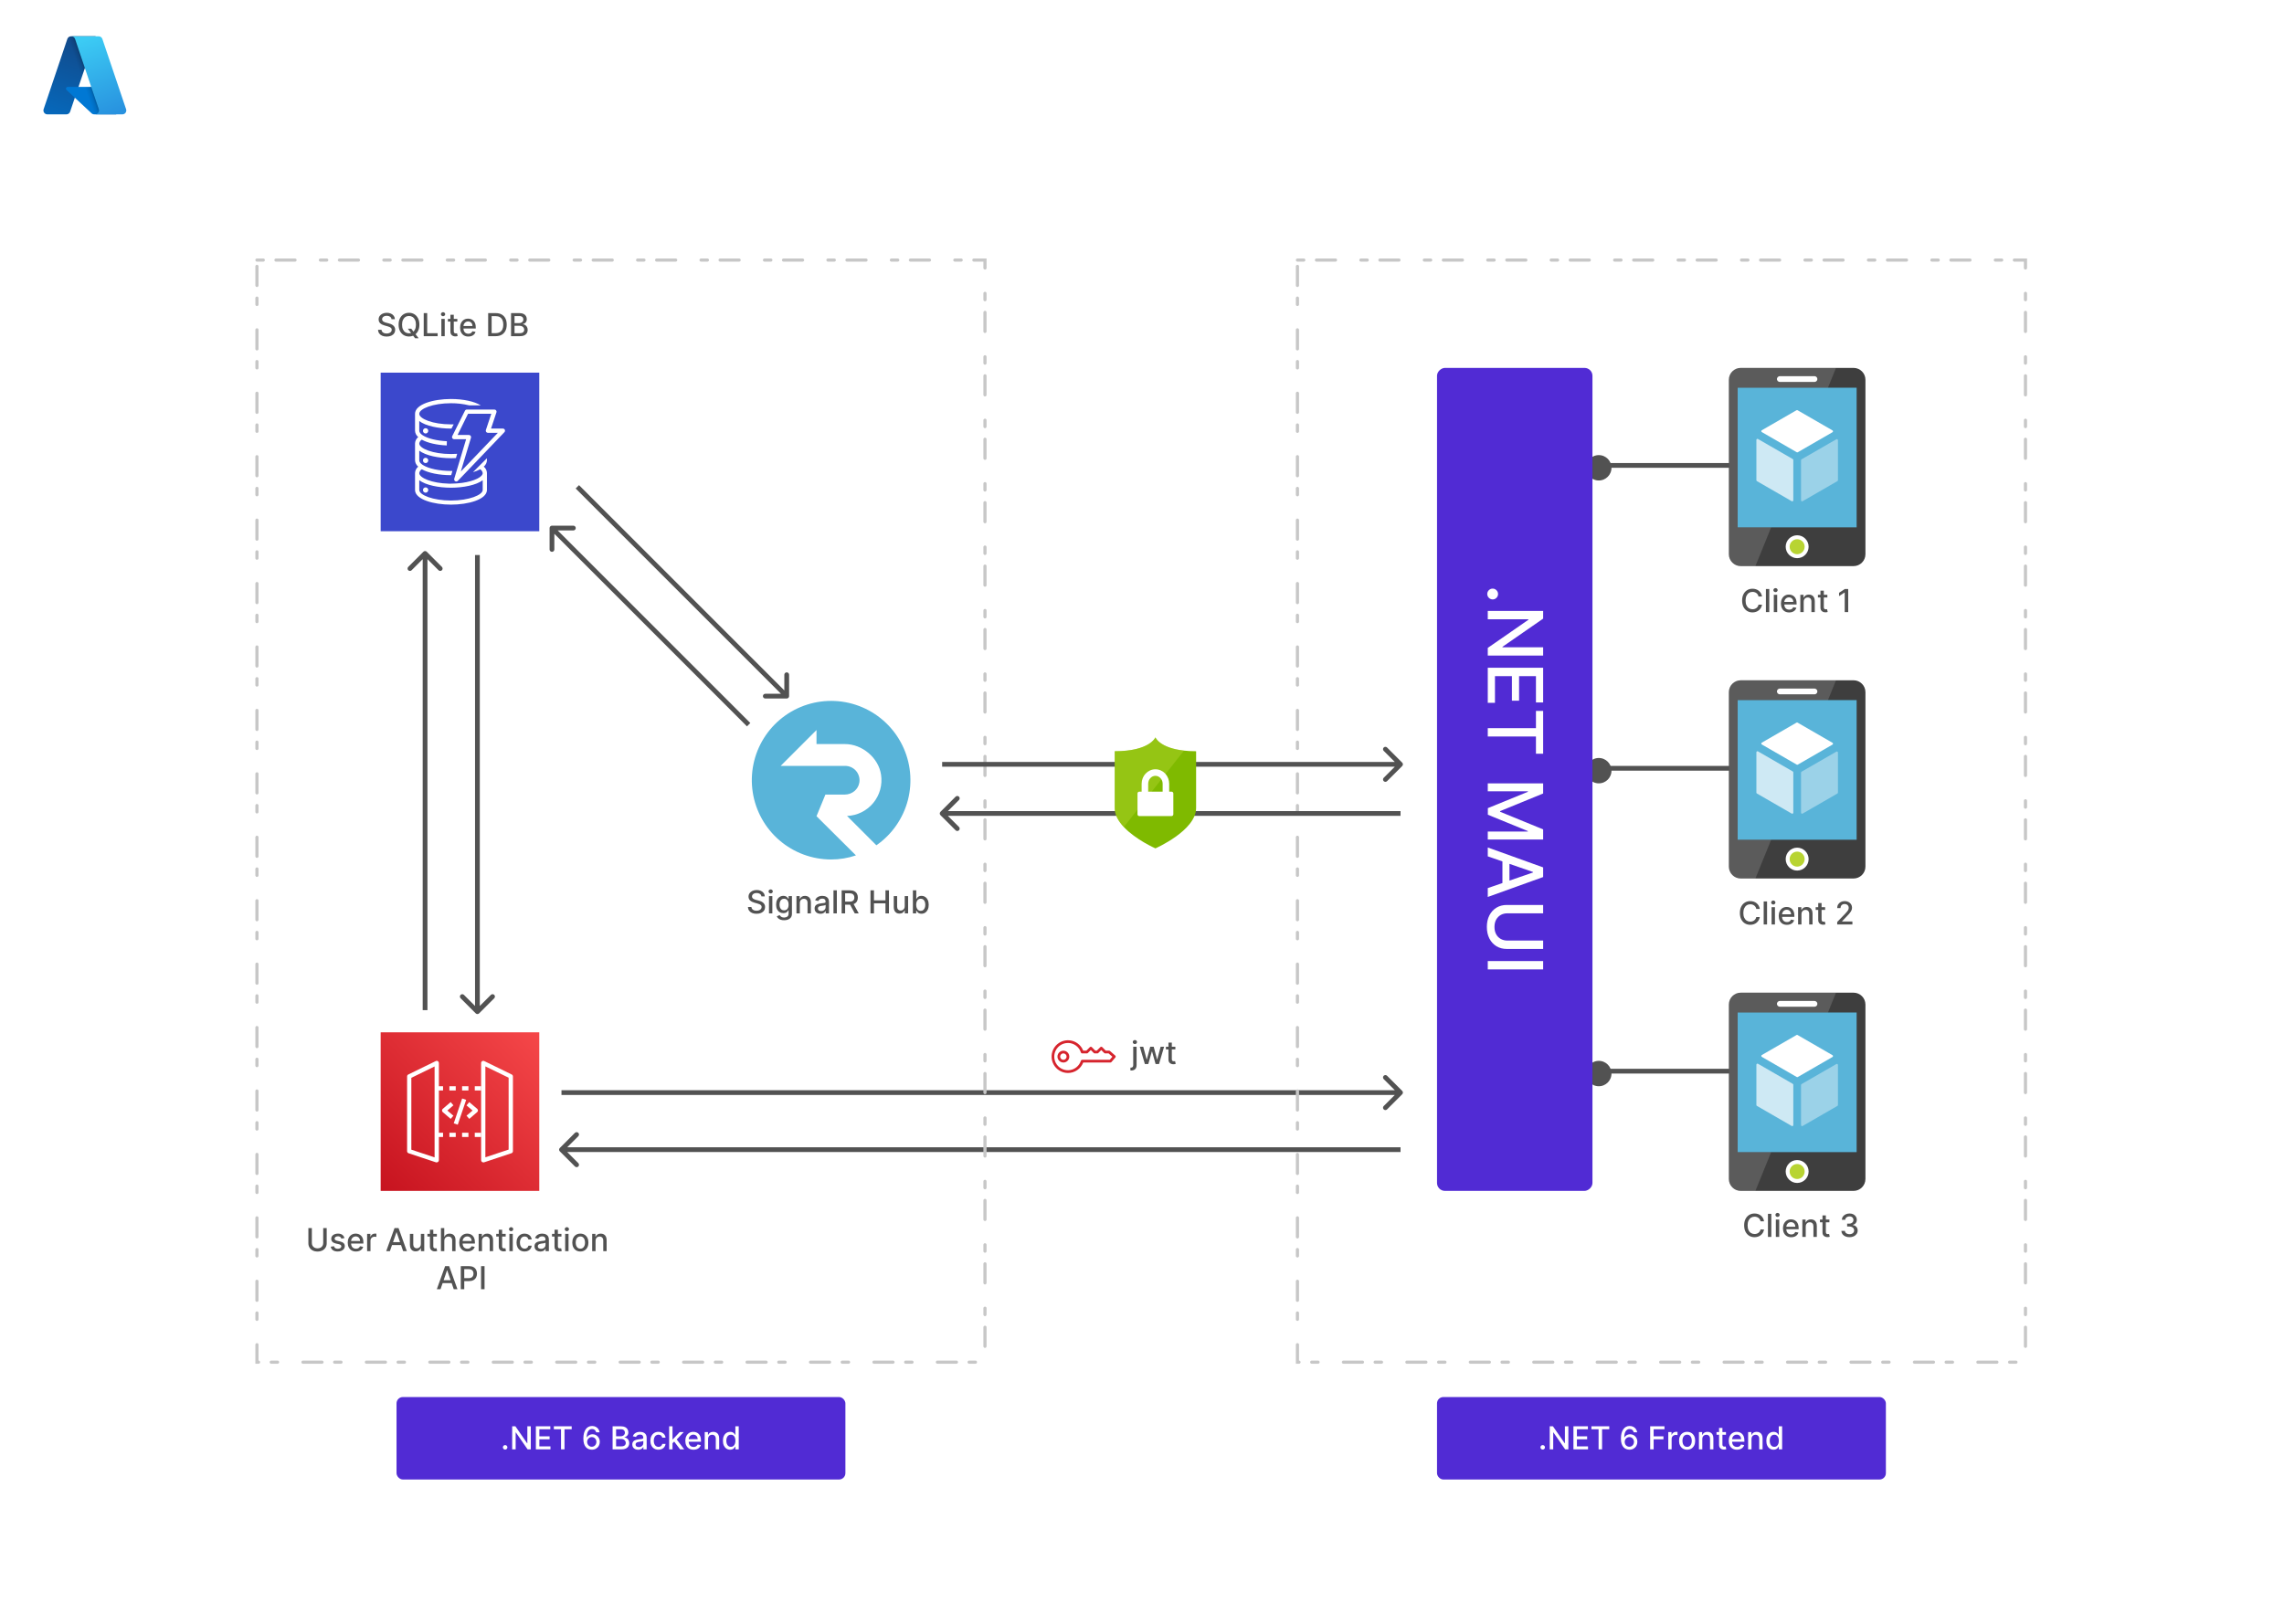 <svg width="1440" height="1024" viewBox="0 0 1440 1024" fill="none" xmlns="http://www.w3.org/2000/svg">
<rect width="1440" height="1024" fill="white"/>
<path d="M714.465 660.091H716.588V671.71C716.588 672.439 716.456 673.055 716.191 673.557C715.93 674.059 715.542 674.44 715.026 674.7C714.514 674.961 713.882 675.091 713.129 675.091C713.054 675.091 712.983 675.091 712.916 675.091C712.845 675.091 712.772 675.089 712.696 675.084V673.259C712.762 673.259 712.822 673.259 712.874 673.259C712.921 673.259 712.976 673.259 713.037 673.259C713.539 673.259 713.901 673.124 714.124 672.854C714.351 672.589 714.465 672.203 714.465 671.696V660.091ZM715.516 658.408C715.146 658.408 714.829 658.285 714.564 658.038C714.304 657.787 714.173 657.489 714.173 657.143C714.173 656.793 714.304 656.495 714.564 656.249C714.829 655.998 715.146 655.872 715.516 655.872C715.885 655.872 716.2 655.998 716.46 656.249C716.726 656.495 716.858 656.793 716.858 657.143C716.858 657.489 716.726 657.787 716.46 658.038C716.2 658.285 715.885 658.408 715.516 658.408ZM721.81 671L718.6 660.091H720.795L722.932 668.102H723.039L725.184 660.091H727.378L729.509 668.067H729.616L731.739 660.091H733.934L730.731 671H728.564L726.349 663.124H726.185L723.969 671H721.81ZM741.041 660.091V661.795H735.083V660.091H741.041ZM736.681 657.477H738.804V667.797C738.804 668.209 738.866 668.519 738.989 668.727C739.112 668.931 739.271 669.071 739.465 669.146C739.664 669.217 739.879 669.253 740.111 669.253C740.281 669.253 740.431 669.241 740.558 669.217C740.686 669.194 740.786 669.175 740.857 669.161L741.24 670.915C741.117 670.962 740.942 671.009 740.715 671.057C740.487 671.109 740.203 671.137 739.862 671.142C739.304 671.152 738.783 671.052 738.3 670.844C737.817 670.635 737.426 670.313 737.128 669.878C736.83 669.442 736.681 668.895 736.681 668.237V657.477Z" fill="#525252"/>
<path d="M340 235H240V335H340V235Z" fill="#3B48CC"/>
<path d="M307 288.973L298.187 297.773C299.772 297.331 301.302 296.709 302.747 295.92C303.169 296.182 303.529 296.532 303.803 296.946C304.077 297.36 304.258 297.829 304.333 298.32C304.333 300.76 299.16 303.413 291.48 304.493C289.111 304.814 286.724 304.983 284.333 305H283C272.227 304.747 264.333 301.347 264.333 298.333C264.409 297.842 264.59 297.374 264.864 296.959C265.137 296.545 265.498 296.195 265.92 295.933C270.107 298.267 276.893 299.653 284.333 299.653H284.48L285.227 296.987C284.933 296.987 284.64 296.987 284.333 296.987C277 296.987 270.2 295.533 266.587 293.24C265.147 292.293 264.347 291.267 264.333 290.373V284.2C268.413 287.32 276.547 288.947 284.333 288.947C285.387 288.947 286.44 288.947 287.467 288.853L288.227 286.187C286.893 286.28 285.653 286.32 284.333 286.32C272.893 286.32 264.333 282.813 264.333 279.653C264.409 279.162 264.59 278.694 264.864 278.279C265.137 277.865 265.498 277.515 265.92 277.253C269.6 279.32 275.253 280.613 281.667 280.907L281.733 278.24C275.427 277.933 269.733 276.573 266.587 274.56C265.16 273.64 264.36 272.6 264.333 271.693V265.533C268.413 268.653 276.547 270.28 284.333 270.28H284.627L286.04 267.613H284.333C272.893 267.613 264.333 264.107 264.333 260.947C264.333 257.787 272.893 254.28 284.333 254.28C288.186 254.264 292.027 254.711 295.773 255.613H303.093C299.093 253.173 292.187 251.613 284.333 251.613C273.347 251.613 261.667 254.867 261.667 260.947V271.68C261.707 272.44 261.907 273.184 262.254 273.861C262.601 274.539 263.087 275.136 263.68 275.613C263.079 276.098 262.589 276.706 262.241 277.396C261.894 278.086 261.698 278.842 261.667 279.613V290.28C261.697 291.052 261.893 291.808 262.24 292.498C262.587 293.188 263.078 293.795 263.68 294.28C263.079 294.765 262.589 295.373 262.241 296.063C261.894 296.752 261.698 297.508 261.667 298.28V308.947C261.659 309.04 261.659 309.133 261.667 309.227C262.027 315.08 273.493 318.227 284.333 318.227C295.173 318.227 306.64 315.08 307 309.2C307.013 309.107 307.013 309.013 307 308.92V298.253C306.974 297.48 306.781 296.722 306.433 296.032C306.086 295.341 305.592 294.734 304.987 294.253C305.588 293.769 306.079 293.161 306.426 292.471C306.773 291.781 306.969 291.025 307 290.253V288.973ZM304.333 308.973C304.333 312.12 295.773 315.64 284.333 315.64C272.893 315.64 264.333 312.16 264.333 308.973V302.84C268.413 305.933 276.547 307.56 284.333 307.56C292.12 307.56 300.253 305.933 304.333 302.84V308.973Z" fill="white"/>
<path d="M268.333 273.36C269.254 273.36 270 272.614 270 271.693C270 270.773 269.254 270.026 268.333 270.026C267.413 270.026 266.667 270.773 266.667 271.693C266.667 272.614 267.413 273.36 268.333 273.36Z" fill="white"/>
<path d="M268.333 292.027C269.254 292.027 270 291.28 270 290.36C270 289.44 269.254 288.693 268.333 288.693C267.413 288.693 266.667 289.44 266.667 290.36C266.667 291.28 267.413 292.027 268.333 292.027Z" fill="white"/>
<path d="M268.333 310.694C269.254 310.694 270 309.947 270 309.027C270 308.107 269.254 307.36 268.333 307.36C267.413 307.36 266.667 308.107 266.667 309.027C266.667 309.947 267.413 310.694 268.333 310.694Z" fill="white"/>
<path d="M287.667 303.64C287.432 303.637 287.202 303.573 287 303.453C286.74 303.303 286.539 303.071 286.427 302.793C286.316 302.514 286.302 302.207 286.387 301.92L293.88 276.973H286.333C286.1 276.976 285.871 276.918 285.667 276.804C285.464 276.691 285.294 276.526 285.174 276.327C285.054 276.127 284.988 275.9 284.983 275.667C284.978 275.434 285.035 275.204 285.147 275L293.147 259C293.257 258.78 293.427 258.595 293.636 258.465C293.846 258.336 294.087 258.267 294.333 258.266H311.667C311.883 258.256 312.098 258.298 312.294 258.389C312.49 258.48 312.661 258.617 312.793 258.789C312.924 258.961 313.011 259.162 313.047 259.375C313.084 259.589 313.067 259.807 313 260.013L309.587 270.266H317.067C317.327 270.267 317.582 270.345 317.799 270.489C318.016 270.633 318.186 270.837 318.288 271.077C318.39 271.317 318.42 271.581 318.373 271.838C318.327 272.094 318.206 272.331 318.027 272.52L288.693 303.186C288.565 303.332 288.407 303.448 288.23 303.526C288.053 303.605 287.86 303.643 287.667 303.64V303.64ZM288.493 274.306H295.667C295.874 274.306 296.078 274.354 296.263 274.447C296.448 274.54 296.609 274.674 296.733 274.84C296.857 275.005 296.941 275.197 296.978 275.401C297.015 275.605 297.005 275.814 296.947 276.013L290.533 297.346L313.88 272.946H307.667C307.449 272.958 307.232 272.916 307.034 272.824C306.837 272.732 306.665 272.594 306.533 272.42C306.402 272.246 306.315 272.043 306.28 271.828C306.245 271.613 306.263 271.393 306.333 271.186L309.747 260.946H295.08L288.493 274.306Z" fill="white"/>
<path d="M340 651H240V751H340V651Z" fill="url(#paint0_linear_8_41)"/>
<path d="M304.68 733C304.398 733.001 304.122 732.913 303.893 732.747C303.721 732.624 303.581 732.462 303.483 732.274C303.386 732.087 303.334 731.878 303.333 731.667V670.334C303.334 670.106 303.394 669.882 303.506 669.683C303.618 669.485 303.779 669.319 303.973 669.2C304.17 669.073 304.397 669 304.631 668.988C304.865 668.976 305.098 669.026 305.307 669.134L322.64 677.6C322.863 677.709 323.05 677.878 323.182 678.087C323.314 678.297 323.385 678.539 323.387 678.787V725.907C323.401 726.199 323.319 726.488 323.153 726.729C322.986 726.97 322.745 727.15 322.467 727.24L305.133 733C304.983 733.022 304.83 733.022 304.68 733ZM306.013 672.48V729.814L320.68 724.947V679.614L306.013 672.48Z" fill="white"/>
<path d="M275.334 733C275.192 733.019 275.048 733.019 274.907 733L257.574 727.24C257.298 727.147 257.06 726.967 256.896 726.726C256.732 726.485 256.652 726.198 256.667 725.907V678.787C256.669 678.539 256.74 678.297 256.872 678.087C257.003 677.878 257.191 677.709 257.414 677.6L274.747 669.134C274.955 669.026 275.188 668.976 275.422 668.988C275.657 669 275.883 669.073 276.08 669.2C276.272 669.32 276.431 669.487 276.54 669.686C276.65 669.884 276.707 670.107 276.707 670.334V731.667C276.706 731.878 276.655 732.087 276.557 732.274C276.46 732.462 276.319 732.624 276.147 732.747C275.914 732.924 275.626 733.013 275.334 733V733ZM259.334 725L274 729.867V672.534L259.334 679.694V725Z" fill="white"/>
<path d="M303.333 687.667H299.333V685H303.333V687.667ZM295.333 687.667H291.333V685H295.333V687.667ZM287.333 687.667H283.333V685H287.333V687.667ZM279.333 687.667H275.333V685H279.333V687.667Z" fill="white"/>
<path d="M303.333 717.001H299.333V714.334H303.333V717.001ZM295.333 717.001H291.333V714.334H295.333V717.001ZM287.333 717.001H283.333V714.334H287.333V717.001ZM279.333 717.001H275.333V714.334H279.333V717.001Z" fill="white"/>
<path d="M284.147 705.587L279.133 701.307C278.987 701.181 278.869 701.026 278.789 700.851C278.708 700.676 278.667 700.486 278.667 700.293C278.667 700.101 278.708 699.91 278.789 699.735C278.869 699.561 278.987 699.405 279.133 699.28L284.133 695L285.867 697.027L282.053 700.333L285.867 703.6L284.147 705.587Z" fill="white"/>
<path d="M295.867 705.587L294.133 703.56L297.947 700.333L294.12 697.08L295.853 695L300.867 699.267C301.013 699.392 301.131 699.547 301.211 699.722C301.292 699.897 301.334 700.087 301.334 700.28C301.334 700.473 301.292 700.663 301.211 700.838C301.131 701.013 301.013 701.168 300.867 701.293L295.867 705.587Z" fill="white"/>
<path d="M291.378 692.723L286.079 708.398L288.605 709.253L293.904 693.578L291.378 692.723Z" fill="white"/>
<path d="M514.787 514.709L520.397 501.063H532.667C537.169 501.063 541.138 497.852 541.806 493.401C542.001 492.112 541.916 490.797 541.556 489.545C541.197 488.293 540.572 487.133 539.724 486.144C538.876 485.155 537.824 484.361 536.641 483.815C535.458 483.269 534.172 482.985 532.869 482.982H492.185L514.787 460.379V469.224H532.802C543.563 469.224 553.93 477.891 555.474 488.541C555.958 491.686 555.772 494.898 554.929 497.966C554.086 501.034 552.604 503.889 550.581 506.345C548.558 508.801 546.039 510.802 543.189 512.217C540.339 513.633 537.222 514.43 534.043 514.557L552.54 533.055C562.353 526.233 569.398 516.121 572.399 504.553C575.399 492.984 574.156 480.723 568.896 469.992C563.635 459.26 554.704 450.768 543.722 446.054C532.74 441.34 520.432 440.715 509.029 444.294C497.625 447.873 487.881 455.418 481.562 465.562C475.242 475.706 472.765 487.778 474.58 499.591C476.394 511.404 482.38 522.176 491.453 529.956C500.525 537.736 512.084 542.009 524.036 542C529.348 542.007 534.624 541.136 539.652 539.423L514.787 514.709Z" fill="#59B4D9"/>
<path d="M269.061 347.939C268.475 347.354 267.525 347.354 266.939 347.939L257.393 357.485C256.808 358.071 256.808 359.021 257.393 359.607C257.979 360.192 258.929 360.192 259.515 359.607L268 351.121L276.485 359.607C277.071 360.192 278.021 360.192 278.607 359.607C279.192 359.021 279.192 358.071 278.607 357.485L269.061 347.939ZM269.5 637L269.5 349L266.5 349L266.5 637L269.5 637Z" fill="#525252"/>
<path d="M299.939 639.061C300.525 639.646 301.475 639.646 302.061 639.061L311.607 629.515C312.192 628.929 312.192 627.979 311.607 627.393C311.021 626.808 310.071 626.808 309.485 627.393L301 635.879L292.515 627.393C291.929 626.808 290.979 626.808 290.393 627.393C289.808 627.979 289.808 628.929 290.393 629.515L299.939 639.061ZM299.5 350L299.5 638L302.5 638L302.5 350L299.5 350Z" fill="#525252"/>
<path d="M348 331.5C347.172 331.5 346.5 332.172 346.5 333V346.5C346.5 347.328 347.172 348 348 348C348.828 348 349.5 347.328 349.5 346.5V334.5H361.5C362.328 334.5 363 333.828 363 333C363 332.172 362.328 331.5 361.5 331.5H348ZM473.061 455.939L349.061 331.939L346.939 334.061L470.939 458.061L473.061 455.939Z" fill="#525252"/>
<path d="M496 440.5C496.828 440.5 497.5 439.828 497.5 439L497.5 425.5C497.5 424.672 496.828 424 496 424C495.172 424 494.5 424.672 494.5 425.5L494.5 437.5L482.5 437.5C481.672 437.5 481 438.172 481 439C481 439.828 481.672 440.5 482.5 440.5L496 440.5ZM362.939 308.061L494.939 440.061L497.061 437.939L365.061 305.939L362.939 308.061Z" fill="#525252"/>
<path d="M203.778 774.455H205.98V784.021C205.98 785.039 205.74 785.941 205.262 786.727C204.784 787.509 204.112 788.124 203.245 788.574C202.379 789.019 201.363 789.241 200.198 789.241C199.038 789.241 198.025 789.019 197.159 788.574C196.292 788.124 195.62 787.509 195.142 786.727C194.663 785.941 194.424 785.039 194.424 784.021V774.455H196.619V783.844C196.619 784.502 196.763 785.087 197.052 785.598C197.346 786.109 197.76 786.512 198.295 786.805C198.83 787.094 199.464 787.239 200.198 787.239C200.937 787.239 201.574 787.094 202.109 786.805C202.649 786.512 203.061 786.109 203.345 785.598C203.633 785.087 203.778 784.502 203.778 783.844V774.455ZM217.175 780.754L215.25 781.095C215.169 780.849 215.041 780.615 214.866 780.392C214.696 780.17 214.464 779.987 214.17 779.845C213.877 779.703 213.51 779.632 213.069 779.632C212.468 779.632 211.966 779.767 211.564 780.037C211.161 780.302 210.96 780.645 210.96 781.067C210.96 781.431 211.095 781.725 211.365 781.947C211.635 782.17 212.07 782.352 212.672 782.494L214.405 782.892C215.408 783.124 216.157 783.482 216.649 783.964C217.141 784.447 217.388 785.075 217.388 785.847C217.388 786.5 217.198 787.082 216.819 787.594C216.445 788.1 215.922 788.498 215.25 788.787C214.582 789.076 213.808 789.22 212.927 789.22C211.706 789.22 210.709 788.96 209.937 788.439C209.166 787.913 208.692 787.168 208.517 786.202L210.569 785.889C210.697 786.424 210.96 786.829 211.358 787.104C211.756 787.374 212.274 787.509 212.913 787.509C213.609 787.509 214.166 787.364 214.582 787.075C214.999 786.782 215.207 786.424 215.207 786.003C215.207 785.662 215.079 785.375 214.824 785.143C214.573 784.911 214.187 784.736 213.666 784.618L211.819 784.213C210.801 783.981 210.049 783.612 209.561 783.105C209.078 782.598 208.836 781.957 208.836 781.18C208.836 780.536 209.016 779.973 209.376 779.49C209.736 779.007 210.233 778.631 210.868 778.361C211.502 778.086 212.229 777.949 213.048 777.949C214.227 777.949 215.155 778.205 215.832 778.716C216.509 779.223 216.957 779.902 217.175 780.754ZM224.424 789.22C223.349 789.22 222.424 788.991 221.647 788.531C220.875 788.067 220.279 787.416 219.857 786.578C219.441 785.735 219.232 784.748 219.232 783.616C219.232 782.499 219.441 781.514 219.857 780.662C220.279 779.81 220.866 779.144 221.619 778.666C222.376 778.188 223.262 777.949 224.275 777.949C224.891 777.949 225.487 778.051 226.065 778.254C226.642 778.458 227.161 778.777 227.62 779.213C228.079 779.649 228.442 780.214 228.707 780.911C228.972 781.602 229.105 782.442 229.105 783.432V784.185H220.433V782.594H227.024C227.024 782.035 226.91 781.54 226.683 781.109C226.455 780.674 226.136 780.33 225.724 780.08C225.317 779.829 224.838 779.703 224.289 779.703C223.693 779.703 223.172 779.85 222.727 780.143C222.286 780.432 221.945 780.811 221.704 781.28C221.467 781.744 221.349 782.248 221.349 782.793V784.036C221.349 784.765 221.477 785.385 221.732 785.896C221.993 786.408 222.355 786.798 222.819 787.068C223.283 787.333 223.825 787.466 224.445 787.466C224.848 787.466 225.215 787.409 225.546 787.295C225.878 787.177 226.164 787.002 226.406 786.77C226.647 786.538 226.832 786.251 226.96 785.911L228.97 786.273C228.809 786.865 228.52 787.383 228.103 787.828C227.691 788.268 227.173 788.612 226.548 788.858C225.927 789.099 225.22 789.22 224.424 789.22ZM231.461 789V778.091H233.513V779.824H233.627C233.826 779.237 234.176 778.775 234.678 778.439C235.185 778.098 235.758 777.928 236.397 777.928C236.529 777.928 236.686 777.932 236.866 777.942C237.05 777.951 237.195 777.963 237.299 777.977V780.009C237.214 779.985 237.062 779.959 236.844 779.93C236.626 779.897 236.409 779.881 236.191 779.881C235.689 779.881 235.242 779.987 234.849 780.2C234.46 780.409 234.153 780.7 233.925 781.074C233.698 781.443 233.584 781.865 233.584 782.338V789H231.461ZM245.829 789H243.499L248.733 774.455H251.269L256.503 789H254.174L250.062 777.097H249.948L245.829 789ZM246.219 783.304H253.776V785.151H246.219V783.304ZM265.344 784.476V778.091H267.475V789H265.387V787.111H265.273C265.022 787.693 264.619 788.179 264.066 788.567C263.516 788.95 262.832 789.142 262.013 789.142C261.312 789.142 260.692 788.988 260.152 788.68C259.617 788.368 259.196 787.906 258.888 787.295C258.585 786.685 258.433 785.929 258.433 785.03V778.091H260.557V784.774C260.557 785.518 260.763 786.109 261.175 786.55C261.587 786.99 262.122 787.21 262.78 787.21C263.178 787.21 263.573 787.111 263.966 786.912C264.364 786.713 264.693 786.412 264.953 786.01C265.218 785.607 265.349 785.096 265.344 784.476ZM275.42 778.091V779.795H269.461V778.091H275.42ZM271.059 775.477H273.183V785.797C273.183 786.209 273.245 786.519 273.368 786.727C273.491 786.931 273.649 787.071 273.844 787.146C274.042 787.217 274.258 787.253 274.49 787.253C274.66 787.253 274.809 787.241 274.937 787.217C275.065 787.194 275.165 787.175 275.236 787.161L275.619 788.915C275.496 788.962 275.321 789.009 275.094 789.057C274.866 789.109 274.582 789.137 274.241 789.142C273.683 789.152 273.162 789.052 272.679 788.844C272.196 788.635 271.805 788.313 271.507 787.878C271.209 787.442 271.059 786.895 271.059 786.237V775.477ZM280.127 782.523V789H278.004V774.455H280.099V779.866H280.234C280.49 779.279 280.88 778.813 281.406 778.467C281.931 778.122 282.618 777.949 283.465 777.949C284.213 777.949 284.867 778.103 285.426 778.411C285.989 778.718 286.425 779.178 286.732 779.788C287.045 780.394 287.201 781.152 287.201 782.061V789H285.078V782.317C285.078 781.517 284.872 780.896 284.46 780.456C284.048 780.011 283.475 779.788 282.741 779.788C282.239 779.788 281.789 779.895 281.392 780.108C280.999 780.321 280.688 780.634 280.461 781.045C280.239 781.453 280.127 781.945 280.127 782.523ZM294.737 789.22C293.662 789.22 292.736 788.991 291.96 788.531C291.188 788.067 290.591 787.416 290.17 786.578C289.753 785.735 289.545 784.748 289.545 783.616C289.545 782.499 289.753 781.514 290.17 780.662C290.591 779.81 291.178 779.144 291.931 778.666C292.689 778.188 293.574 777.949 294.588 777.949C295.203 777.949 295.8 778.051 296.377 778.254C296.955 778.458 297.473 778.777 297.933 779.213C298.392 779.649 298.754 780.214 299.019 780.911C299.285 781.602 299.417 782.442 299.417 783.432V784.185H290.745V782.594H297.336C297.336 782.035 297.222 781.54 296.995 781.109C296.768 780.674 296.448 780.33 296.036 780.08C295.629 779.829 295.151 779.703 294.602 779.703C294.005 779.703 293.484 779.85 293.039 780.143C292.599 780.432 292.258 780.811 292.017 781.28C291.78 781.744 291.661 782.248 291.661 782.793V784.036C291.661 784.765 291.789 785.385 292.045 785.896C292.305 786.408 292.668 786.798 293.132 787.068C293.596 787.333 294.138 787.466 294.758 787.466C295.16 787.466 295.527 787.409 295.859 787.295C296.19 787.177 296.477 787.002 296.718 786.77C296.96 786.538 297.144 786.251 297.272 785.911L299.282 786.273C299.121 786.865 298.832 787.383 298.416 787.828C298.004 788.268 297.485 788.612 296.86 788.858C296.24 789.099 295.532 789.22 294.737 789.22ZM303.897 782.523V789H301.773V778.091H303.812V779.866H303.947C304.198 779.289 304.59 778.825 305.126 778.474C305.665 778.124 306.345 777.949 307.164 777.949C307.907 777.949 308.558 778.105 309.117 778.418C309.676 778.725 310.109 779.185 310.417 779.795C310.724 780.406 310.878 781.161 310.878 782.061V789H308.755V782.317C308.755 781.526 308.549 780.908 308.137 780.463C307.725 780.013 307.159 779.788 306.439 779.788C305.947 779.788 305.509 779.895 305.126 780.108C304.747 780.321 304.446 780.634 304.224 781.045C304.006 781.453 303.897 781.945 303.897 782.523ZM318.819 778.091V779.795H312.86V778.091H318.819ZM314.458 775.477H316.581V785.797C316.581 786.209 316.643 786.519 316.766 786.727C316.889 786.931 317.048 787.071 317.242 787.146C317.441 787.217 317.656 787.253 317.888 787.253C318.059 787.253 318.208 787.241 318.336 787.217C318.464 787.194 318.563 787.175 318.634 787.161L319.018 788.915C318.894 788.962 318.719 789.009 318.492 789.057C318.265 789.109 317.981 789.137 317.64 789.142C317.081 789.152 316.56 789.052 316.077 788.844C315.594 788.635 315.204 788.313 314.905 787.878C314.607 787.442 314.458 786.895 314.458 786.237V775.477ZM321.168 789V778.091H323.291V789H321.168ZM322.24 776.408C321.871 776.408 321.554 776.285 321.289 776.038C321.028 775.787 320.898 775.489 320.898 775.143C320.898 774.793 321.028 774.495 321.289 774.249C321.554 773.998 321.871 773.872 322.24 773.872C322.61 773.872 322.924 773.998 323.185 774.249C323.45 774.495 323.583 774.793 323.583 775.143C323.583 775.489 323.45 775.787 323.185 776.038C322.924 776.285 322.61 776.408 322.24 776.408ZM330.743 789.22C329.688 789.22 328.778 788.981 328.016 788.503C327.259 788.02 326.676 787.355 326.269 786.507C325.862 785.66 325.658 784.689 325.658 783.595C325.658 782.487 325.867 781.509 326.283 780.662C326.7 779.81 327.287 779.144 328.045 778.666C328.802 778.188 329.695 777.949 330.722 777.949C331.551 777.949 332.289 778.103 332.938 778.411C333.587 778.714 334.11 779.14 334.508 779.689C334.91 780.238 335.149 780.88 335.225 781.614H333.158C333.045 781.102 332.784 780.662 332.377 780.293C331.974 779.923 331.435 779.739 330.758 779.739C330.166 779.739 329.647 779.895 329.202 780.207C328.762 780.515 328.419 780.955 328.172 781.528C327.926 782.097 327.803 782.769 327.803 783.545C327.803 784.341 327.924 785.027 328.165 785.605C328.407 786.183 328.748 786.63 329.188 786.947C329.633 787.265 330.156 787.423 330.758 787.423C331.16 787.423 331.525 787.35 331.851 787.203C332.183 787.052 332.46 786.836 332.682 786.557C332.91 786.277 333.068 785.941 333.158 785.548H335.225C335.149 786.254 334.92 786.884 334.536 787.438C334.153 787.991 333.639 788.427 332.995 788.744C332.356 789.062 331.605 789.22 330.743 789.22ZM340.671 789.241C339.979 789.241 339.354 789.114 338.796 788.858C338.237 788.598 337.794 788.221 337.468 787.729C337.146 787.236 336.985 786.633 336.985 785.918C336.985 785.302 337.103 784.795 337.34 784.398C337.576 784 337.896 783.685 338.298 783.453C338.701 783.221 339.151 783.046 339.648 782.928C340.145 782.809 340.652 782.719 341.168 782.658C341.821 782.582 342.352 782.52 342.759 782.473C343.166 782.421 343.462 782.338 343.646 782.224C343.831 782.111 343.923 781.926 343.923 781.67V781.621C343.923 781 343.748 780.52 343.398 780.179C343.052 779.838 342.536 779.668 341.85 779.668C341.135 779.668 340.571 779.826 340.159 780.143C339.752 780.456 339.47 780.804 339.314 781.188L337.318 780.733C337.555 780.07 337.901 779.535 338.355 779.128C338.815 778.716 339.343 778.418 339.939 778.233C340.536 778.044 341.163 777.949 341.821 777.949C342.257 777.949 342.718 778.001 343.206 778.105C343.699 778.205 344.158 778.389 344.584 778.659C345.015 778.929 345.368 779.315 345.642 779.817C345.917 780.314 346.054 780.96 346.054 781.756V789H343.98V787.509H343.895C343.758 787.783 343.552 788.053 343.277 788.318C343.003 788.583 342.65 788.804 342.219 788.979C341.788 789.154 341.272 789.241 340.671 789.241ZM341.132 787.537C341.719 787.537 342.221 787.421 342.638 787.189C343.059 786.957 343.379 786.654 343.597 786.28C343.819 785.901 343.931 785.496 343.931 785.065V783.659C343.855 783.735 343.708 783.806 343.49 783.872C343.277 783.934 343.033 783.988 342.759 784.036C342.484 784.078 342.217 784.118 341.956 784.156C341.696 784.189 341.478 784.218 341.303 784.241C340.891 784.294 340.514 784.381 340.173 784.504C339.837 784.627 339.567 784.805 339.364 785.037C339.165 785.264 339.066 785.567 339.066 785.946C339.066 786.472 339.26 786.869 339.648 787.139C340.036 787.404 340.531 787.537 341.132 787.537ZM353.975 778.091V779.795H348.016V778.091H353.975ZM349.614 775.477H351.738V785.797C351.738 786.209 351.799 786.519 351.922 786.727C352.046 786.931 352.204 787.071 352.398 787.146C352.597 787.217 352.813 787.253 353.045 787.253C353.215 787.253 353.364 787.241 353.492 787.217C353.62 787.194 353.719 787.175 353.79 787.161L354.174 788.915C354.051 788.962 353.876 789.009 353.648 789.057C353.421 789.109 353.137 789.137 352.796 789.142C352.237 789.152 351.716 789.052 351.233 788.844C350.751 788.635 350.36 788.313 350.062 787.878C349.763 787.442 349.614 786.895 349.614 786.237V775.477ZM356.324 789V778.091H358.448V789H356.324ZM357.396 776.408C357.027 776.408 356.71 776.285 356.445 776.038C356.184 775.787 356.054 775.489 356.054 775.143C356.054 774.793 356.184 774.495 356.445 774.249C356.71 773.998 357.027 773.872 357.396 773.872C357.766 773.872 358.081 773.998 358.341 774.249C358.606 774.495 358.739 774.793 358.739 775.143C358.739 775.489 358.606 775.787 358.341 776.038C358.081 776.285 357.766 776.408 357.396 776.408ZM365.9 789.22C364.877 789.22 363.984 788.986 363.222 788.517C362.46 788.048 361.868 787.393 361.447 786.55C361.025 785.707 360.814 784.722 360.814 783.595C360.814 782.464 361.025 781.474 361.447 780.626C361.868 779.779 362.46 779.121 363.222 778.652C363.984 778.183 364.877 777.949 365.9 777.949C366.922 777.949 367.815 778.183 368.577 778.652C369.34 779.121 369.931 779.779 370.353 780.626C370.774 781.474 370.985 782.464 370.985 783.595C370.985 784.722 370.774 785.707 370.353 786.55C369.931 787.393 369.34 788.048 368.577 788.517C367.815 788.986 366.922 789.22 365.9 789.22ZM365.907 787.438C366.57 787.438 367.119 787.262 367.555 786.912C367.99 786.562 368.312 786.095 368.52 785.513C368.733 784.93 368.84 784.289 368.84 783.588C368.84 782.892 368.733 782.253 368.52 781.67C368.312 781.083 367.99 780.612 367.555 780.257C367.119 779.902 366.57 779.724 365.907 779.724C365.239 779.724 364.685 779.902 364.245 780.257C363.809 780.612 363.485 781.083 363.272 781.67C363.064 782.253 362.959 782.892 362.959 783.588C362.959 784.289 363.064 784.93 363.272 785.513C363.485 786.095 363.809 786.562 364.245 786.912C364.685 787.262 365.239 787.438 365.907 787.438ZM375.479 782.523V789H373.355V778.091H375.394V779.866H375.529C375.78 779.289 376.173 778.825 376.708 778.474C377.247 778.124 377.927 777.949 378.746 777.949C379.489 777.949 380.14 778.105 380.699 778.418C381.258 778.725 381.691 779.185 381.999 779.795C382.307 780.406 382.46 781.161 382.46 782.061V789H380.337V782.317C380.337 781.526 380.131 780.908 379.719 780.463C379.307 780.013 378.741 779.788 378.021 779.788C377.529 779.788 377.091 779.895 376.708 780.108C376.329 780.321 376.028 780.634 375.806 781.045C375.588 781.453 375.479 781.945 375.479 782.523ZM277.733 813H275.403L280.638 798.455H283.173L288.408 813H286.078L281.966 801.097H281.852L277.733 813ZM278.124 807.304H285.68V809.151H278.124V807.304ZM290.508 813V798.455H295.693C296.824 798.455 297.762 798.661 298.505 799.072C299.249 799.484 299.805 800.048 300.174 800.763C300.544 801.473 300.728 802.273 300.728 803.163C300.728 804.058 300.541 804.863 300.167 805.578C299.798 806.288 299.239 806.852 298.491 807.268C297.748 807.68 296.813 807.886 295.686 807.886H292.12V806.026H295.487C296.202 806.026 296.782 805.902 297.227 805.656C297.672 805.405 297.999 805.064 298.207 804.634C298.415 804.203 298.52 803.713 298.52 803.163C298.52 802.614 298.415 802.126 298.207 801.7C297.999 801.274 297.67 800.94 297.22 800.699C296.775 800.457 296.188 800.337 295.458 800.337H292.703V813H290.508ZM305.496 798.455V813H303.301V798.455H305.496Z" fill="#525252"/>
<path d="M480.053 565.276C479.977 564.603 479.664 564.082 479.115 563.713C478.566 563.339 477.875 563.152 477.041 563.152C476.445 563.152 475.929 563.247 475.493 563.436C475.057 563.621 474.719 563.876 474.477 564.203C474.241 564.525 474.122 564.892 474.122 565.304C474.122 565.65 474.203 565.948 474.364 566.199C474.53 566.45 474.745 566.661 475.01 566.831C475.28 566.997 475.569 567.136 475.877 567.25C476.184 567.359 476.48 567.449 476.764 567.52L478.185 567.889C478.649 568.003 479.125 568.157 479.612 568.351C480.1 568.545 480.552 568.801 480.969 569.118C481.386 569.435 481.722 569.828 481.977 570.297C482.238 570.766 482.368 571.327 482.368 571.98C482.368 572.804 482.155 573.536 481.729 574.175C481.307 574.814 480.694 575.318 479.889 575.688C479.089 576.057 478.121 576.241 476.985 576.241C475.896 576.241 474.953 576.069 474.158 575.723C473.362 575.377 472.74 574.887 472.29 574.253C471.84 573.614 471.592 572.856 471.544 571.98H473.746C473.789 572.506 473.959 572.944 474.257 573.294C474.56 573.64 474.946 573.898 475.415 574.068C475.888 574.234 476.407 574.317 476.97 574.317C477.591 574.317 478.142 574.22 478.625 574.026C479.113 573.827 479.496 573.552 479.776 573.202C480.055 572.847 480.195 572.432 480.195 571.959C480.195 571.528 480.072 571.175 479.825 570.901C479.584 570.626 479.255 570.399 478.838 570.219C478.426 570.039 477.96 569.88 477.439 569.743L475.72 569.274C474.556 568.957 473.632 568.491 472.95 567.875C472.273 567.259 471.935 566.445 471.935 565.432C471.935 564.594 472.162 563.862 472.617 563.237C473.071 562.612 473.687 562.127 474.463 561.781C475.24 561.431 476.116 561.256 477.091 561.256C478.076 561.256 478.945 561.429 479.698 561.774C480.455 562.12 481.052 562.596 481.487 563.202C481.923 563.803 482.15 564.494 482.169 565.276H480.053ZM484.82 576V565.091H486.944V576H484.82ZM485.893 563.408C485.523 563.408 485.206 563.285 484.941 563.038C484.68 562.787 484.55 562.489 484.55 562.143C484.55 561.793 484.68 561.495 484.941 561.249C485.206 560.998 485.523 560.872 485.893 560.872C486.262 560.872 486.577 560.998 486.837 561.249C487.102 561.495 487.235 561.793 487.235 562.143C487.235 562.489 487.102 562.787 486.837 563.038C486.577 563.285 486.262 563.408 485.893 563.408ZM494.374 580.318C493.508 580.318 492.762 580.205 492.137 579.977C491.517 579.75 491.01 579.449 490.617 579.075C490.224 578.701 489.931 578.292 489.737 577.847L491.562 577.094C491.69 577.302 491.86 577.522 492.073 577.754C492.291 577.991 492.585 578.192 492.954 578.358C493.328 578.524 493.809 578.607 494.396 578.607C495.201 578.607 495.866 578.41 496.392 578.017C496.917 577.629 497.18 577.009 497.18 576.156V574.011H497.045C496.917 574.243 496.732 574.501 496.491 574.786C496.254 575.07 495.927 575.316 495.511 575.524C495.094 575.732 494.552 575.837 493.884 575.837C493.023 575.837 492.246 575.635 491.555 575.233C490.868 574.826 490.324 574.227 489.921 573.436C489.524 572.641 489.325 571.663 489.325 570.503C489.325 569.343 489.521 568.348 489.914 567.52C490.312 566.691 490.856 566.057 491.548 565.616C492.239 565.171 493.023 564.949 493.899 564.949C494.576 564.949 495.123 565.062 495.539 565.29C495.956 565.512 496.28 565.773 496.512 566.071C496.749 566.369 496.931 566.632 497.059 566.859H497.215V565.091H499.296V576.241C499.296 577.179 499.079 577.948 498.643 578.55C498.207 579.151 497.618 579.596 496.874 579.885C496.136 580.174 495.302 580.318 494.374 580.318ZM494.353 574.075C494.964 574.075 495.48 573.933 495.901 573.649C496.328 573.36 496.65 572.948 496.867 572.413C497.09 571.874 497.201 571.227 497.201 570.474C497.201 569.741 497.092 569.094 496.874 568.536C496.657 567.977 496.337 567.541 495.916 567.229C495.494 566.911 494.973 566.753 494.353 566.753C493.714 566.753 493.181 566.919 492.755 567.25C492.329 567.577 492.007 568.022 491.789 568.585C491.576 569.149 491.47 569.778 491.47 570.474C491.47 571.189 491.579 571.817 491.796 572.357C492.014 572.896 492.336 573.318 492.762 573.621C493.193 573.924 493.723 574.075 494.353 574.075ZM504.268 569.523V576H502.144V565.091H504.183V566.866H504.318C504.569 566.289 504.962 565.825 505.497 565.474C506.036 565.124 506.716 564.949 507.535 564.949C508.278 564.949 508.929 565.105 509.488 565.418C510.047 565.725 510.48 566.185 510.788 566.795C511.096 567.406 511.249 568.161 511.249 569.061V576H509.126V569.317C509.126 568.526 508.92 567.908 508.508 567.463C508.096 567.013 507.53 566.788 506.811 566.788C506.318 566.788 505.88 566.895 505.497 567.108C505.118 567.321 504.817 567.634 504.595 568.045C504.377 568.453 504.268 568.945 504.268 569.523ZM517.272 576.241C516.581 576.241 515.956 576.114 515.397 575.858C514.838 575.598 514.396 575.221 514.069 574.729C513.747 574.236 513.586 573.633 513.586 572.918C513.586 572.302 513.704 571.795 513.941 571.398C514.178 571 514.498 570.685 514.9 570.453C515.302 570.221 515.752 570.046 516.249 569.928C516.747 569.809 517.253 569.719 517.769 569.658C518.423 569.582 518.953 569.52 519.36 569.473C519.767 569.421 520.063 569.338 520.248 569.224C520.433 569.111 520.525 568.926 520.525 568.67V568.621C520.525 568 520.35 567.52 519.999 567.179C519.654 566.838 519.138 566.668 518.451 566.668C517.736 566.668 517.173 566.826 516.761 567.143C516.354 567.456 516.072 567.804 515.916 568.188L513.92 567.733C514.157 567.07 514.502 566.535 514.957 566.128C515.416 565.716 515.944 565.418 516.541 565.233C517.137 565.044 517.765 564.949 518.423 564.949C518.858 564.949 519.32 565.001 519.808 565.105C520.3 565.205 520.759 565.389 521.186 565.659C521.616 565.929 521.969 566.315 522.244 566.817C522.518 567.314 522.656 567.96 522.656 568.756V576H520.582V574.509H520.497C520.359 574.783 520.153 575.053 519.879 575.318C519.604 575.583 519.251 575.804 518.82 575.979C518.39 576.154 517.874 576.241 517.272 576.241ZM517.734 574.537C518.321 574.537 518.823 574.421 519.24 574.189C519.661 573.957 519.981 573.654 520.198 573.28C520.421 572.901 520.532 572.496 520.532 572.065V570.659C520.456 570.735 520.31 570.806 520.092 570.872C519.879 570.934 519.635 570.988 519.36 571.036C519.086 571.078 518.818 571.118 518.558 571.156C518.297 571.189 518.079 571.218 517.904 571.241C517.492 571.294 517.116 571.381 516.775 571.504C516.439 571.627 516.169 571.805 515.965 572.037C515.767 572.264 515.667 572.567 515.667 572.946C515.667 573.472 515.861 573.869 516.249 574.139C516.638 574.404 517.133 574.537 517.734 574.537ZM527.608 561.455V576H525.484V561.455H527.608ZM530.635 576V561.455H535.82C536.947 561.455 537.882 561.649 538.625 562.037C539.373 562.425 539.932 562.963 540.301 563.649C540.671 564.331 540.855 565.119 540.855 566.014C540.855 566.904 540.668 567.688 540.294 568.365C539.925 569.037 539.366 569.561 538.618 569.935C537.875 570.309 536.94 570.496 535.813 570.496H531.885V568.607H535.614C536.324 568.607 536.902 568.505 537.347 568.301C537.797 568.098 538.126 567.802 538.334 567.413C538.542 567.025 538.646 566.559 538.646 566.014C538.646 565.465 538.54 564.989 538.327 564.587C538.119 564.184 537.789 563.876 537.34 563.663C536.895 563.446 536.31 563.337 535.585 563.337H532.83V576H530.635ZM537.816 569.438L541.409 576H538.909L535.387 569.438H537.816ZM548.819 576V561.455H551.013V567.776H558.265V561.455H560.466V576H558.265V569.658H551.013V576H548.819ZM570.403 571.476V565.091H572.533V576H570.445V574.111H570.331C570.081 574.693 569.678 575.179 569.124 575.567C568.575 575.95 567.891 576.142 567.072 576.142C566.371 576.142 565.751 575.988 565.211 575.68C564.676 575.368 564.254 574.906 563.947 574.295C563.644 573.685 563.492 572.929 563.492 572.03V565.091H565.616V571.774C565.616 572.518 565.822 573.109 566.233 573.55C566.645 573.99 567.18 574.21 567.839 574.21C568.236 574.21 568.632 574.111 569.025 573.912C569.422 573.713 569.751 573.412 570.012 573.01C570.277 572.607 570.407 572.096 570.403 571.476ZM575.557 576V561.455H577.681V566.859H577.808C577.932 566.632 578.109 566.369 578.341 566.071C578.573 565.773 578.895 565.512 579.307 565.29C579.719 565.062 580.263 564.949 580.941 564.949C581.821 564.949 582.607 565.171 583.298 565.616C583.99 566.062 584.532 566.703 584.925 567.541C585.323 568.379 585.521 569.388 585.521 570.567C585.521 571.746 585.325 572.757 584.932 573.599C584.539 574.437 583.999 575.084 583.313 575.538C582.626 575.988 581.843 576.213 580.962 576.213C580.299 576.213 579.757 576.102 579.335 575.879C578.919 575.657 578.592 575.396 578.355 575.098C578.119 574.8 577.936 574.535 577.808 574.303H577.631V576H575.557ZM577.638 570.545C577.638 571.312 577.749 571.985 577.972 572.562C578.194 573.14 578.516 573.592 578.938 573.919C579.359 574.241 579.875 574.402 580.486 574.402C581.12 574.402 581.651 574.234 582.077 573.898C582.503 573.557 582.825 573.095 583.043 572.513C583.265 571.93 583.377 571.275 583.377 570.545C583.377 569.826 583.268 569.179 583.05 568.607C582.837 568.034 582.515 567.581 582.084 567.25C581.658 566.919 581.125 566.753 580.486 566.753C579.87 566.753 579.35 566.911 578.923 567.229C578.502 567.546 578.182 567.989 577.965 568.557C577.747 569.125 577.638 569.788 577.638 570.545Z" fill="#525252"/>
<path d="M246.838 201.276C246.762 200.603 246.45 200.082 245.9 199.713C245.351 199.339 244.66 199.152 243.827 199.152C243.23 199.152 242.714 199.247 242.278 199.436C241.843 199.621 241.504 199.876 241.263 200.203C241.026 200.525 240.907 200.892 240.907 201.304C240.907 201.65 240.988 201.948 241.149 202.199C241.315 202.45 241.53 202.661 241.795 202.831C242.065 202.997 242.354 203.136 242.662 203.25C242.97 203.359 243.265 203.449 243.55 203.52L244.97 203.889C245.434 204.003 245.91 204.157 246.398 204.351C246.885 204.545 247.337 204.801 247.754 205.118C248.171 205.435 248.507 205.828 248.763 206.297C249.023 206.766 249.153 207.327 249.153 207.98C249.153 208.804 248.94 209.536 248.514 210.175C248.093 210.814 247.479 211.318 246.675 211.688C245.874 212.057 244.906 212.241 243.77 212.241C242.681 212.241 241.738 212.069 240.943 211.723C240.148 211.377 239.525 210.887 239.075 210.253C238.625 209.614 238.377 208.856 238.329 207.98H240.531C240.574 208.506 240.744 208.944 241.042 209.294C241.345 209.64 241.731 209.898 242.2 210.068C242.674 210.234 243.192 210.317 243.756 210.317C244.376 210.317 244.927 210.22 245.41 210.026C245.898 209.827 246.282 209.552 246.561 209.202C246.84 208.847 246.98 208.432 246.98 207.959C246.98 207.528 246.857 207.175 246.611 206.901C246.369 206.626 246.04 206.399 245.623 206.219C245.211 206.039 244.745 205.88 244.224 205.743L242.506 205.274C241.341 204.957 240.417 204.491 239.736 203.875C239.059 203.259 238.72 202.445 238.72 201.432C238.72 200.594 238.947 199.862 239.402 199.237C239.856 198.612 240.472 198.127 241.248 197.781C242.025 197.431 242.901 197.256 243.876 197.256C244.861 197.256 245.73 197.429 246.483 197.774C247.24 198.12 247.837 198.596 248.273 199.202C248.708 199.803 248.935 200.494 248.954 201.276H246.838ZM257.124 207.284H259.283L260.803 209.266L261.52 210.146L263.942 213.307H261.698L260.078 211.197L259.524 210.43L257.124 207.284ZM264.411 204.727C264.411 206.28 264.127 207.616 263.558 208.733C262.99 209.846 262.211 210.703 261.222 211.304C260.237 211.901 259.117 212.199 257.862 212.199C256.603 212.199 255.478 211.901 254.489 211.304C253.504 210.703 252.727 209.843 252.159 208.726C251.591 207.608 251.307 206.276 251.307 204.727C251.307 203.174 251.591 201.841 252.159 200.729C252.727 199.611 253.504 198.754 254.489 198.158C255.478 197.556 256.603 197.256 257.862 197.256C259.117 197.256 260.237 197.556 261.222 198.158C262.211 198.754 262.99 199.611 263.558 200.729C264.127 201.841 264.411 203.174 264.411 204.727ZM262.237 204.727C262.237 203.544 262.046 202.547 261.662 201.737C261.283 200.923 260.762 200.307 260.1 199.891C259.441 199.469 258.696 199.259 257.862 199.259C257.024 199.259 256.276 199.469 255.618 199.891C254.96 200.307 254.439 200.923 254.056 201.737C253.677 202.547 253.487 203.544 253.487 204.727C253.487 205.911 253.677 206.91 254.056 207.724C254.439 208.534 254.96 209.15 255.618 209.571C256.276 209.988 257.024 210.196 257.862 210.196C258.696 210.196 259.441 209.988 260.1 209.571C260.762 209.15 261.283 208.534 261.662 207.724C262.046 206.91 262.237 205.911 262.237 204.727ZM267.147 212V197.455H269.341V210.111H275.932V212H267.147ZM278.265 212V201.091H280.389V212H278.265ZM279.338 199.408C278.969 199.408 278.651 199.285 278.386 199.038C278.126 198.787 277.996 198.489 277.996 198.143C277.996 197.793 278.126 197.495 278.386 197.249C278.651 196.998 278.969 196.872 279.338 196.872C279.707 196.872 280.022 196.998 280.282 197.249C280.548 197.495 280.68 197.793 280.68 198.143C280.68 198.489 280.548 198.787 280.282 199.038C280.022 199.285 279.707 199.408 279.338 199.408ZM288.338 201.091V202.795H282.379V201.091H288.338ZM283.977 198.477H286.101V208.797C286.101 209.209 286.163 209.519 286.286 209.727C286.409 209.931 286.567 210.071 286.762 210.146C286.96 210.217 287.176 210.253 287.408 210.253C287.578 210.253 287.727 210.241 287.855 210.217C287.983 210.194 288.083 210.175 288.154 210.161L288.537 211.915C288.414 211.962 288.239 212.009 288.012 212.057C287.784 212.109 287.5 212.137 287.159 212.142C286.601 212.152 286.08 212.052 285.597 211.844C285.114 211.635 284.723 211.313 284.425 210.878C284.127 210.442 283.977 209.895 283.977 209.237V198.477ZM295.272 212.22C294.197 212.22 293.271 211.991 292.495 211.531C291.723 211.067 291.126 210.416 290.705 209.578C290.288 208.735 290.08 207.748 290.08 206.616C290.08 205.499 290.288 204.514 290.705 203.662C291.126 202.81 291.714 202.144 292.466 201.666C293.224 201.188 294.109 200.949 295.123 200.949C295.738 200.949 296.335 201.051 296.912 201.254C297.49 201.458 298.009 201.777 298.468 202.213C298.927 202.649 299.289 203.214 299.555 203.911C299.82 204.602 299.952 205.442 299.952 206.432V207.185H291.28V205.594H297.871C297.871 205.035 297.758 204.54 297.53 204.109C297.303 203.674 296.983 203.33 296.572 203.08C296.164 202.829 295.686 202.703 295.137 202.703C294.54 202.703 294.019 202.85 293.574 203.143C293.134 203.432 292.793 203.811 292.552 204.28C292.315 204.744 292.197 205.248 292.197 205.793V207.036C292.197 207.765 292.324 208.385 292.58 208.896C292.84 209.408 293.203 209.798 293.667 210.068C294.131 210.333 294.673 210.466 295.293 210.466C295.696 210.466 296.063 210.409 296.394 210.295C296.725 210.177 297.012 210.002 297.253 209.77C297.495 209.538 297.68 209.251 297.807 208.911L299.817 209.273C299.656 209.865 299.367 210.383 298.951 210.828C298.539 211.268 298.02 211.612 297.395 211.858C296.775 212.099 296.067 212.22 295.272 212.22ZM312.481 212H307.772V197.455H312.63C314.055 197.455 315.279 197.746 316.302 198.328C317.324 198.906 318.108 199.737 318.653 200.821C319.202 201.901 319.476 203.196 319.476 204.706C319.476 206.221 319.199 207.523 318.645 208.612C318.096 209.701 317.301 210.539 316.259 211.126C315.217 211.709 313.958 212 312.481 212ZM309.966 210.082H312.36C313.468 210.082 314.389 209.874 315.123 209.457C315.857 209.036 316.406 208.428 316.77 207.632C317.135 206.832 317.317 205.857 317.317 204.706C317.317 203.565 317.135 202.597 316.77 201.801C316.411 201.006 315.873 200.402 315.158 199.99C314.443 199.578 313.555 199.372 312.495 199.372H309.966V210.082ZM322.205 212V197.455H327.532C328.564 197.455 329.419 197.625 330.096 197.966C330.773 198.302 331.28 198.759 331.616 199.337C331.952 199.91 332.12 200.556 332.12 201.276C332.12 201.882 332.009 202.393 331.786 202.81C331.564 203.222 331.266 203.553 330.892 203.804C330.522 204.05 330.115 204.23 329.67 204.344V204.486C330.153 204.509 330.624 204.666 331.083 204.955C331.547 205.239 331.931 205.643 332.234 206.169C332.537 206.695 332.688 207.334 332.688 208.087C332.688 208.83 332.513 209.498 332.163 210.089C331.817 210.677 331.282 211.143 330.558 211.489C329.833 211.83 328.908 212 327.781 212H322.205ZM324.4 210.118H327.568C328.619 210.118 329.372 209.914 329.826 209.507C330.281 209.1 330.508 208.591 330.508 207.98C330.508 207.521 330.392 207.099 330.16 206.716C329.928 206.332 329.597 206.027 329.166 205.8C328.74 205.572 328.233 205.459 327.646 205.459H324.4V210.118ZM324.4 203.747H327.34C327.833 203.747 328.276 203.652 328.669 203.463C329.066 203.274 329.381 203.009 329.613 202.668C329.85 202.322 329.968 201.915 329.968 201.446C329.968 200.845 329.758 200.34 329.336 199.933C328.915 199.526 328.268 199.322 327.397 199.322H324.4V203.747Z" fill="#525252"/>
<path d="M352.939 723.939C352.354 724.525 352.354 725.475 352.939 726.061L362.485 735.607C363.071 736.192 364.021 736.192 364.607 735.607C365.192 735.021 365.192 734.071 364.607 733.485L356.121 725L364.607 716.515C365.192 715.929 365.192 714.979 364.607 714.393C364.021 713.808 363.071 713.808 362.485 714.393L352.939 723.939ZM883 723.5L354 723.5V726.5L883 726.5V723.5Z" fill="#525252"/>
<path d="M884.061 690.061C884.646 689.475 884.646 688.525 884.061 687.939L874.515 678.393C873.929 677.808 872.979 677.808 872.393 678.393C871.808 678.979 871.808 679.929 872.393 680.515L880.879 689L872.393 697.485C871.808 698.071 871.808 699.021 872.393 699.607C872.979 700.192 873.929 700.192 874.515 699.607L884.061 690.061ZM354 690.5H883V687.5H354V690.5Z" fill="#525252"/>
<circle cx="1008" cy="295" r="9" fill="#525252" stroke="white" stroke-width="2"/>
<line x1="1009" y1="293.5" x2="1106" y2="293.5" stroke="#525252" stroke-width="3"/>
<circle cx="1008" cy="486" r="9" fill="#525252" stroke="white" stroke-width="2"/>
<line x1="1009" y1="484.5" x2="1106" y2="484.5" stroke="#525252" stroke-width="3"/>
<circle cx="1008" cy="677" r="9" fill="#525252" stroke="white" stroke-width="2"/>
<line x1="1009" y1="675.5" x2="1106" y2="675.5" stroke="#525252" stroke-width="3"/>
<path d="M1176.11 349.5C1176.11 353.642 1172.75 357 1168.61 357H1097.5C1093.36 357 1090 353.642 1090 349.5V239.5C1090 235.358 1093.36 232 1097.5 232H1168.61C1172.75 232 1176.11 235.358 1176.11 239.5V349.5Z" fill="#3E3E3E"/>
<path d="M1170.56 244.5H1095.56V332.555H1170.56V244.5Z" fill="#59B4D9"/>
<path d="M1140.28 344.774C1140.28 348.764 1137.04 351.997 1133.05 351.997C1129.07 351.997 1125.83 348.764 1125.83 344.774C1125.83 340.787 1129.07 337.552 1133.05 337.552C1137.04 337.552 1140.28 340.787 1140.28 344.774Z" fill="white"/>
<path d="M1137.79 344.775C1137.79 347.39 1135.67 349.513 1133.06 349.513C1130.44 349.513 1128.32 347.39 1128.32 344.775C1128.32 342.16 1130.44 340.04 1133.06 340.04C1135.67 340.04 1137.79 342.16 1137.79 344.775Z" fill="#B8D432"/>
<path opacity="0.15" d="M1095.56 332.555V244.5H1152.48L1157.55 232H1097.5C1093.36 232 1090 235.358 1090 239.5V349.5C1090 353.645 1093.36 357 1097.5 357H1106.74L1116.67 332.555H1095.56Z" fill="white"/>
<path d="M1145.84 239.043C1145.84 240.063 1145.01 240.888 1143.99 240.888H1122.13C1121.11 240.888 1120.28 240.063 1120.28 239.043C1120.28 238.023 1121.11 237.195 1122.13 237.195H1143.99C1145.01 237.195 1145.84 238.023 1145.84 239.043Z" fill="#1E1E1E"/>
<path d="M1145.84 239.043C1145.84 240.063 1145.01 240.888 1143.99 240.888H1122.13C1121.11 240.888 1120.28 240.063 1120.28 239.043C1120.28 238.023 1121.11 237.195 1122.13 237.195H1143.99C1145.01 237.195 1145.84 238.023 1145.84 239.043Z" fill="white"/>
<path d="M1133.13 285.277C1133.01 285.277 1132.9 285.242 1132.79 285.182L1110.78 272.477C1110.58 272.357 1110.45 272.135 1110.45 271.9C1110.45 271.662 1110.58 271.442 1110.78 271.325L1132.66 258.702C1132.86 258.587 1133.11 258.587 1133.32 258.702L1155.33 271.412C1155.54 271.53 1155.66 271.75 1155.66 271.987C1155.66 272.227 1155.54 272.445 1155.33 272.562L1133.46 285.182C1133.36 285.242 1133.25 285.277 1133.13 285.277Z" fill="white"/>
<path opacity="0.7" d="M1129.97 316.158C1129.84 316.158 1129.73 316.128 1129.63 316.068L1107.69 303.403C1107.48 303.286 1107.35 303.071 1107.35 302.826V277.411C1107.35 277.171 1107.48 276.953 1107.69 276.833C1107.89 276.711 1108.14 276.711 1108.36 276.833L1130.3 289.493C1130.5 289.618 1130.63 289.836 1130.63 290.076V315.491C1130.63 315.733 1130.5 315.948 1130.3 316.068C1130.19 316.128 1130.08 316.158 1129.97 316.158Z" fill="white"/>
<path opacity="0.4" d="M1136.18 316.157C1136.06 316.157 1135.95 316.127 1135.83 316.067C1135.64 315.947 1135.51 315.732 1135.51 315.49V290.235C1135.51 290 1135.64 289.78 1135.83 289.657L1157.78 276.997C1157.99 276.877 1158.23 276.877 1158.44 276.997C1158.65 277.115 1158.77 277.335 1158.77 277.572V302.825C1158.77 303.07 1158.65 303.285 1158.44 303.402L1136.5 316.067C1136.41 316.127 1136.29 316.157 1136.18 316.157Z" fill="white"/>
<path d="M1176.11 546.5C1176.11 550.642 1172.75 554 1168.61 554H1097.5C1093.36 554 1090 550.642 1090 546.5V436.5C1090 432.358 1093.36 429 1097.5 429H1168.61C1172.75 429 1176.11 432.358 1176.11 436.5V546.5Z" fill="#3E3E3E"/>
<path d="M1170.56 441.5H1095.56V529.555H1170.56V441.5Z" fill="#59B4D9"/>
<path d="M1140.28 541.774C1140.28 545.764 1137.04 548.997 1133.05 548.997C1129.07 548.997 1125.83 545.764 1125.83 541.774C1125.83 537.787 1129.07 534.552 1133.05 534.552C1137.04 534.552 1140.28 537.787 1140.28 541.774Z" fill="white"/>
<path d="M1137.79 541.775C1137.79 544.39 1135.67 546.513 1133.06 546.513C1130.44 546.513 1128.32 544.39 1128.32 541.775C1128.32 539.16 1130.44 537.04 1133.06 537.04C1135.67 537.04 1137.79 539.16 1137.79 541.775Z" fill="#B8D432"/>
<path opacity="0.15" d="M1095.56 529.555V441.5H1152.48L1157.55 429H1097.5C1093.36 429 1090 432.358 1090 436.5V546.5C1090 550.645 1093.36 554 1097.5 554H1106.74L1116.67 529.555H1095.56Z" fill="white"/>
<path d="M1145.84 436.043C1145.84 437.063 1145.01 437.888 1143.99 437.888H1122.13C1121.11 437.888 1120.28 437.063 1120.28 436.043C1120.28 435.023 1121.11 434.195 1122.13 434.195H1143.99C1145.01 434.195 1145.84 435.023 1145.84 436.043Z" fill="#1E1E1E"/>
<path d="M1145.84 436.043C1145.84 437.063 1145.01 437.888 1143.99 437.888H1122.13C1121.11 437.888 1120.28 437.063 1120.28 436.043C1120.28 435.023 1121.11 434.195 1122.13 434.195H1143.99C1145.01 434.195 1145.84 435.023 1145.84 436.043Z" fill="white"/>
<path d="M1133.13 482.277C1133.01 482.277 1132.9 482.242 1132.79 482.182L1110.78 469.477C1110.58 469.357 1110.45 469.135 1110.45 468.9C1110.45 468.662 1110.58 468.442 1110.78 468.325L1132.66 455.702C1132.86 455.587 1133.11 455.587 1133.32 455.702L1155.33 468.412C1155.54 468.53 1155.66 468.75 1155.66 468.987C1155.66 469.227 1155.54 469.445 1155.33 469.562L1133.46 482.182C1133.36 482.242 1133.25 482.277 1133.13 482.277Z" fill="white"/>
<path opacity="0.7" d="M1129.97 513.158C1129.84 513.158 1129.73 513.128 1129.63 513.068L1107.69 500.403C1107.48 500.286 1107.35 500.071 1107.35 499.826V474.411C1107.35 474.171 1107.48 473.953 1107.69 473.833C1107.89 473.711 1108.14 473.711 1108.36 473.833L1130.3 486.493C1130.5 486.618 1130.63 486.836 1130.63 487.076V512.491C1130.63 512.733 1130.5 512.948 1130.3 513.068C1130.19 513.128 1130.08 513.158 1129.97 513.158Z" fill="white"/>
<path opacity="0.4" d="M1136.18 513.157C1136.06 513.157 1135.95 513.127 1135.83 513.067C1135.64 512.947 1135.51 512.732 1135.51 512.49V487.235C1135.51 487 1135.64 486.78 1135.83 486.657L1157.78 473.997C1157.99 473.877 1158.23 473.877 1158.44 473.997C1158.65 474.115 1158.77 474.335 1158.77 474.572V499.825C1158.77 500.07 1158.65 500.285 1158.44 500.402L1136.5 513.067C1136.41 513.127 1136.29 513.157 1136.18 513.157Z" fill="white"/>
<path d="M1176.11 743.5C1176.11 747.642 1172.75 751 1168.61 751H1097.5C1093.36 751 1090 747.642 1090 743.5V633.5C1090 629.358 1093.36 626 1097.5 626H1168.61C1172.75 626 1176.11 629.358 1176.11 633.5V743.5Z" fill="#3E3E3E"/>
<path d="M1170.56 638.5H1095.56V726.555H1170.56V638.5Z" fill="#59B4D9"/>
<path d="M1140.28 738.774C1140.28 742.764 1137.04 745.997 1133.05 745.997C1129.07 745.997 1125.83 742.764 1125.83 738.774C1125.83 734.787 1129.07 731.552 1133.05 731.552C1137.04 731.552 1140.28 734.787 1140.28 738.774Z" fill="white"/>
<path d="M1137.79 738.775C1137.79 741.39 1135.67 743.513 1133.06 743.513C1130.44 743.513 1128.32 741.39 1128.32 738.775C1128.32 736.16 1130.44 734.04 1133.06 734.04C1135.67 734.04 1137.79 736.16 1137.79 738.775Z" fill="#B8D432"/>
<path opacity="0.15" d="M1095.56 726.555V638.5H1152.48L1157.55 626H1097.5C1093.36 626 1090 629.358 1090 633.5V743.5C1090 747.645 1093.36 751 1097.5 751H1106.74L1116.67 726.555H1095.56Z" fill="white"/>
<path d="M1145.84 633.043C1145.84 634.063 1145.01 634.888 1143.99 634.888H1122.13C1121.11 634.888 1120.28 634.063 1120.28 633.043C1120.28 632.023 1121.11 631.195 1122.13 631.195H1143.99C1145.01 631.195 1145.84 632.023 1145.84 633.043Z" fill="#1E1E1E"/>
<path d="M1145.84 633.043C1145.84 634.063 1145.01 634.888 1143.99 634.888H1122.13C1121.11 634.888 1120.28 634.063 1120.28 633.043C1120.28 632.023 1121.11 631.195 1122.13 631.195H1143.99C1145.01 631.195 1145.84 632.023 1145.84 633.043Z" fill="white"/>
<path d="M1133.13 679.277C1133.01 679.277 1132.9 679.242 1132.79 679.182L1110.78 666.477C1110.58 666.357 1110.45 666.135 1110.45 665.9C1110.45 665.662 1110.58 665.442 1110.78 665.325L1132.66 652.702C1132.86 652.587 1133.11 652.587 1133.32 652.702L1155.33 665.412C1155.54 665.53 1155.66 665.75 1155.66 665.987C1155.66 666.227 1155.54 666.445 1155.33 666.562L1133.46 679.182C1133.36 679.242 1133.25 679.277 1133.13 679.277Z" fill="white"/>
<path opacity="0.7" d="M1129.97 710.158C1129.84 710.158 1129.73 710.128 1129.63 710.068L1107.69 697.403C1107.48 697.286 1107.35 697.071 1107.35 696.826V671.411C1107.35 671.171 1107.48 670.953 1107.69 670.833C1107.89 670.711 1108.14 670.711 1108.36 670.833L1130.3 683.493C1130.5 683.618 1130.63 683.836 1130.63 684.076V709.491C1130.63 709.733 1130.5 709.948 1130.3 710.068C1130.19 710.128 1130.08 710.158 1129.97 710.158Z" fill="white"/>
<path opacity="0.4" d="M1136.18 710.157C1136.06 710.157 1135.95 710.127 1135.83 710.067C1135.64 709.947 1135.51 709.732 1135.51 709.49V684.235C1135.51 684 1135.64 683.78 1135.83 683.657L1157.78 670.997C1157.99 670.877 1158.23 670.877 1158.44 670.997C1158.65 671.115 1158.77 671.335 1158.77 671.572V696.825C1158.77 697.07 1158.65 697.285 1158.44 697.402L1136.5 710.067C1136.41 710.127 1136.29 710.157 1136.18 710.157Z" fill="white"/>
<rect x="1004" y="232" width="519" height="98" rx="5" transform="rotate(90 1004 232)" fill="#512BD4"/>
<path d="M937.676 374.604C937.676 373.673 938.006 372.871 938.665 372.201C939.335 371.531 940.142 371.195 941.085 371.195C942.017 371.195 942.813 371.531 943.472 372.201C944.142 372.871 944.477 373.673 944.477 374.604C944.477 375.536 944.142 376.337 943.472 377.008C942.813 377.678 942.017 378.013 941.085 378.013C940.46 378.013 939.886 377.854 939.364 377.536C938.852 377.229 938.443 376.82 938.136 376.309C937.83 375.798 937.676 375.229 937.676 374.604ZM972.909 413.425H938V408.585L963.602 390.84V390.516H938V385.249H972.909V390.124L947.273 407.886V408.21H972.909V413.425ZM938 421.109H972.909V442.995H968.375V426.376H957.739V441.853H953.222V426.376H942.534V443.2H938V421.109ZM968.375 448.309H972.909V475.326H968.375V464.434H938V459.184H968.375V448.309ZM972.909 493.999V500.391L945.773 511.505V511.914L972.909 523.028V529.42H938V524.408H963.261V524.085L938.051 513.789V509.63L963.278 499.335V499.011H938V493.999H972.909ZM938 540.026V534.435L972.909 546.998V553.083L938 565.646V560.055L966.568 550.185V549.913L938 540.026ZM951.67 540.964V559.1H947.239V540.964H951.67ZM972.909 593.136V598.42H949.949C947.506 598.42 945.341 597.846 943.455 596.698C941.58 595.55 940.102 593.937 939.023 591.857C937.955 589.778 937.42 587.34 937.42 584.545C937.42 581.761 937.955 579.329 939.023 577.249C940.102 575.17 941.58 573.556 943.455 572.408C945.341 571.261 947.506 570.687 949.949 570.687H972.909V575.954H950.375C948.795 575.954 947.392 576.3 946.165 576.994C944.938 577.698 943.972 578.692 943.267 579.977C942.574 581.261 942.227 582.783 942.227 584.545C942.227 586.317 942.574 587.846 943.267 589.13C943.972 590.425 944.938 591.414 946.165 592.096C947.392 592.789 948.795 593.136 950.375 593.136H972.909ZM972.909 611.344H938V606.077H972.909V611.344Z" fill="white"/>
<path d="M1110.91 376.185H1108.69C1108.6 375.711 1108.45 375.295 1108.21 374.935C1107.98 374.575 1107.7 374.269 1107.36 374.018C1107.03 373.768 1106.65 373.578 1106.23 373.45C1105.82 373.322 1105.38 373.259 1104.92 373.259C1104.08 373.259 1103.33 373.469 1102.67 373.891C1102.01 374.312 1101.49 374.93 1101.1 375.744C1100.73 376.559 1100.54 377.553 1100.54 378.727C1100.54 379.911 1100.73 380.91 1101.1 381.724C1101.49 382.539 1102.01 383.154 1102.67 383.571C1103.34 383.988 1104.08 384.196 1104.91 384.196C1105.37 384.196 1105.81 384.134 1106.22 384.011C1106.63 383.884 1107.01 383.696 1107.35 383.45C1107.68 383.204 1107.97 382.903 1108.2 382.548C1108.44 382.188 1108.6 381.777 1108.69 381.312L1110.91 381.32C1110.79 382.035 1110.56 382.693 1110.22 383.294C1109.88 383.891 1109.45 384.407 1108.92 384.842C1108.39 385.273 1107.79 385.607 1107.11 385.844C1106.44 386.08 1105.7 386.199 1104.9 386.199C1103.64 386.199 1102.52 385.901 1101.53 385.304C1100.55 384.703 1099.77 383.843 1099.2 382.726C1098.64 381.608 1098.36 380.276 1098.36 378.727C1098.36 377.174 1098.64 375.841 1099.21 374.729C1099.78 373.611 1100.55 372.754 1101.54 372.158C1102.52 371.556 1103.64 371.256 1104.9 371.256C1105.67 371.256 1106.39 371.367 1107.06 371.589C1107.73 371.807 1108.33 372.129 1108.87 372.555C1109.4 372.977 1109.84 373.493 1110.2 374.104C1110.55 374.71 1110.78 375.403 1110.91 376.185ZM1115.48 371.455V386H1113.36V371.455H1115.48ZM1118.34 386V375.091H1120.47V386H1118.34ZM1119.41 373.408C1119.04 373.408 1118.73 373.285 1118.46 373.038C1118.2 372.787 1118.07 372.489 1118.07 372.143C1118.07 371.793 1118.2 371.495 1118.46 371.249C1118.73 370.998 1119.04 370.872 1119.41 370.872C1119.78 370.872 1120.1 370.998 1120.36 371.249C1120.62 371.495 1120.76 371.793 1120.76 372.143C1120.76 372.489 1120.62 372.787 1120.36 373.038C1120.1 373.285 1119.78 373.408 1119.41 373.408ZM1128.02 386.22C1126.95 386.22 1126.02 385.991 1125.25 385.531C1124.48 385.067 1123.88 384.416 1123.46 383.578C1123.04 382.735 1122.83 381.748 1122.83 380.616C1122.83 379.499 1123.04 378.514 1123.46 377.662C1123.88 376.81 1124.47 376.144 1125.22 375.666C1125.98 375.188 1126.86 374.949 1127.87 374.949C1128.49 374.949 1129.09 375.051 1129.66 375.254C1130.24 375.458 1130.76 375.777 1131.22 376.213C1131.68 376.649 1132.04 377.214 1132.31 377.911C1132.57 378.602 1132.7 379.442 1132.7 380.432V381.185H1124.03V379.594H1130.62C1130.62 379.035 1130.51 378.54 1130.28 378.109C1130.06 377.674 1129.74 377.33 1129.32 377.08C1128.92 376.829 1128.44 376.703 1127.89 376.703C1127.29 376.703 1126.77 376.85 1126.33 377.143C1125.89 377.432 1125.55 377.811 1125.3 378.28C1125.07 378.744 1124.95 379.248 1124.95 379.793V381.036C1124.95 381.765 1125.08 382.385 1125.33 382.896C1125.59 383.408 1125.95 383.798 1126.42 384.068C1126.88 384.333 1127.42 384.466 1128.05 384.466C1128.45 384.466 1128.81 384.409 1129.15 384.295C1129.48 384.177 1129.76 384.002 1130.01 383.77C1130.25 383.538 1130.43 383.251 1130.56 382.911L1132.57 383.273C1132.41 383.865 1132.12 384.383 1131.7 384.828C1131.29 385.268 1130.77 385.612 1130.15 385.858C1129.53 386.099 1128.82 386.22 1128.02 386.22ZM1137.18 379.523V386H1135.06V375.091H1137.1V376.866H1137.23C1137.48 376.289 1137.88 375.825 1138.41 375.474C1138.95 375.124 1139.63 374.949 1140.45 374.949C1141.19 374.949 1141.85 375.105 1142.4 375.418C1142.96 375.725 1143.4 376.185 1143.7 376.795C1144.01 377.406 1144.17 378.161 1144.17 379.061V386H1142.04V379.317C1142.04 378.526 1141.84 377.908 1141.42 377.463C1141.01 377.013 1140.45 376.788 1139.73 376.788C1139.23 376.788 1138.8 376.895 1138.41 377.108C1138.03 377.321 1137.73 377.634 1137.51 378.045C1137.29 378.453 1137.18 378.945 1137.18 379.523ZM1152.11 375.091V376.795H1146.15V375.091H1152.11ZM1147.75 372.477H1149.87V382.797C1149.87 383.209 1149.93 383.519 1150.05 383.727C1150.18 383.931 1150.33 384.071 1150.53 384.146C1150.73 384.217 1150.94 384.253 1151.18 384.253C1151.35 384.253 1151.5 384.241 1151.62 384.217C1151.75 384.194 1151.85 384.175 1151.92 384.161L1152.3 385.915C1152.18 385.962 1152.01 386.009 1151.78 386.057C1151.55 386.109 1151.27 386.137 1150.93 386.142C1150.37 386.152 1149.85 386.052 1149.36 385.844C1148.88 385.635 1148.49 385.313 1148.19 384.878C1147.89 384.442 1147.75 383.895 1147.75 383.237V372.477ZM1165.24 371.455V386H1163.04V373.656H1162.95L1159.47 375.929V373.827L1163.1 371.455H1165.24Z" fill="#525252"/>
<path d="M1109.5 573.185H1107.28C1107.2 572.711 1107.04 572.295 1106.81 571.935C1106.58 571.575 1106.29 571.269 1105.96 571.018C1105.62 570.768 1105.24 570.578 1104.83 570.45C1104.41 570.322 1103.98 570.259 1103.51 570.259C1102.67 570.259 1101.92 570.469 1101.26 570.891C1100.6 571.312 1100.08 571.93 1099.7 572.744C1099.32 573.559 1099.13 574.553 1099.13 575.727C1099.13 576.911 1099.32 577.91 1099.7 578.724C1100.08 579.539 1100.6 580.154 1101.27 580.571C1101.93 580.988 1102.68 581.196 1103.5 581.196C1103.96 581.196 1104.4 581.134 1104.81 581.011C1105.23 580.884 1105.6 580.696 1105.94 580.45C1106.28 580.204 1106.56 579.903 1106.79 579.548C1107.03 579.188 1107.19 578.777 1107.28 578.312L1109.5 578.32C1109.38 579.035 1109.15 579.693 1108.81 580.294C1108.47 580.891 1108.04 581.407 1107.51 581.842C1106.99 582.273 1106.38 582.607 1105.71 582.844C1105.03 583.08 1104.29 583.199 1103.49 583.199C1102.23 583.199 1101.11 582.901 1100.12 582.304C1099.14 581.703 1098.36 580.843 1097.79 579.726C1097.23 578.608 1096.95 577.276 1096.95 575.727C1096.95 574.174 1097.23 572.841 1097.8 571.729C1098.37 570.611 1099.15 569.754 1100.13 569.158C1101.12 568.556 1102.24 568.256 1103.49 568.256C1104.26 568.256 1104.98 568.367 1105.65 568.589C1106.32 568.807 1106.93 569.129 1107.46 569.555C1108 569.977 1108.44 570.493 1108.79 571.104C1109.14 571.71 1109.38 572.403 1109.5 573.185ZM1114.08 568.455V583H1111.95V568.455H1114.08ZM1116.94 583V572.091H1119.06V583H1116.94ZM1118.01 570.408C1117.64 570.408 1117.32 570.285 1117.06 570.038C1116.8 569.787 1116.67 569.489 1116.67 569.143C1116.67 568.793 1116.8 568.495 1117.06 568.249C1117.32 567.998 1117.64 567.872 1118.01 567.872C1118.38 567.872 1118.69 567.998 1118.95 568.249C1119.22 568.495 1119.35 568.793 1119.35 569.143C1119.35 569.489 1119.22 569.787 1118.95 570.038C1118.69 570.285 1118.38 570.408 1118.01 570.408ZM1126.62 583.22C1125.54 583.22 1124.62 582.991 1123.84 582.531C1123.07 582.067 1122.47 581.416 1122.05 580.578C1121.63 579.735 1121.43 578.748 1121.43 577.616C1121.43 576.499 1121.63 575.514 1122.05 574.662C1122.47 573.81 1123.06 573.144 1123.81 572.666C1124.57 572.188 1125.46 571.949 1126.47 571.949C1127.08 571.949 1127.68 572.051 1128.26 572.254C1128.84 572.458 1129.35 572.777 1129.81 573.213C1130.27 573.649 1130.64 574.214 1130.9 574.911C1131.17 575.602 1131.3 576.442 1131.3 577.432V578.185H1122.63V576.594H1129.22C1129.22 576.035 1129.1 575.54 1128.88 575.109C1128.65 574.674 1128.33 574.33 1127.92 574.08C1127.51 573.829 1127.03 573.703 1126.48 573.703C1125.89 573.703 1125.37 573.85 1124.92 574.143C1124.48 574.432 1124.14 574.811 1123.9 575.28C1123.66 575.744 1123.54 576.248 1123.54 576.793V578.036C1123.54 578.765 1123.67 579.385 1123.93 579.896C1124.19 580.408 1124.55 580.798 1125.01 581.068C1125.48 581.333 1126.02 581.466 1126.64 581.466C1127.04 581.466 1127.41 581.409 1127.74 581.295C1128.07 581.177 1128.36 581.002 1128.6 580.77C1128.84 580.538 1129.03 580.251 1129.15 579.911L1131.16 580.273C1131 580.865 1130.71 581.383 1130.3 581.828C1129.88 582.268 1129.37 582.612 1128.74 582.858C1128.12 583.099 1127.41 583.22 1126.62 583.22ZM1135.78 576.523V583H1133.65V572.091H1135.69V573.866H1135.83C1136.08 573.289 1136.47 572.825 1137.01 572.474C1137.55 572.124 1138.23 571.949 1139.04 571.949C1139.79 571.949 1140.44 572.105 1141 572.418C1141.56 572.725 1141.99 573.185 1142.3 573.795C1142.61 574.406 1142.76 575.161 1142.76 576.061V583H1140.64V576.317C1140.64 575.526 1140.43 574.908 1140.02 574.463C1139.61 574.013 1139.04 573.788 1138.32 573.788C1137.83 573.788 1137.39 573.895 1137.01 574.108C1136.63 574.321 1136.33 574.634 1136.1 575.045C1135.89 575.453 1135.78 575.945 1135.78 576.523ZM1150.7 572.091V573.795H1144.74V572.091H1150.7ZM1146.34 569.477H1148.46V579.797C1148.46 580.209 1148.52 580.519 1148.65 580.727C1148.77 580.931 1148.93 581.071 1149.12 581.146C1149.32 581.217 1149.54 581.253 1149.77 581.253C1149.94 581.253 1150.09 581.241 1150.22 581.217C1150.34 581.194 1150.44 581.175 1150.51 581.161L1150.9 582.915C1150.78 582.962 1150.6 583.009 1150.37 583.057C1150.15 583.109 1149.86 583.137 1149.52 583.142C1148.96 583.152 1148.44 583.052 1147.96 582.844C1147.48 582.635 1147.08 582.313 1146.79 581.878C1146.49 581.442 1146.34 580.895 1146.34 580.237V569.477ZM1158.31 583V581.409L1163.24 576.31C1163.76 575.756 1164.19 575.27 1164.53 574.854C1164.88 574.432 1165.14 574.032 1165.31 573.653C1165.48 573.275 1165.56 572.872 1165.56 572.446C1165.56 571.963 1165.45 571.546 1165.22 571.196C1165 570.841 1164.69 570.569 1164.29 570.379C1163.9 570.185 1163.46 570.088 1162.97 570.088C1162.44 570.088 1161.99 570.195 1161.6 570.408C1161.21 570.621 1160.92 570.921 1160.71 571.31C1160.5 571.698 1160.39 572.152 1160.39 572.673H1158.3C1158.3 571.788 1158.5 571.014 1158.91 570.351C1159.32 569.688 1159.88 569.174 1160.59 568.81C1161.3 568.44 1162.1 568.256 1163.01 568.256C1163.92 568.256 1164.73 568.438 1165.42 568.803C1166.12 569.162 1166.67 569.655 1167.06 570.28C1167.46 570.9 1167.65 571.601 1167.65 572.382C1167.65 572.922 1167.55 573.45 1167.35 573.966C1167.15 574.482 1166.8 575.057 1166.3 575.692C1165.81 576.321 1165.11 577.086 1164.23 577.986L1161.34 581.011V581.118H1167.89V583H1158.31Z" fill="#525252"/>
<path d="M1112.19 770.185H1109.97C1109.89 769.711 1109.73 769.295 1109.5 768.935C1109.26 768.575 1108.98 768.269 1108.64 768.018C1108.31 767.768 1107.93 767.578 1107.51 767.45C1107.1 767.322 1106.66 767.259 1106.2 767.259C1105.36 767.259 1104.61 767.469 1103.95 767.891C1103.29 768.312 1102.77 768.93 1102.39 769.744C1102.01 770.559 1101.82 771.553 1101.82 772.727C1101.82 773.911 1102.01 774.91 1102.39 775.724C1102.77 776.539 1103.29 777.154 1103.96 777.571C1104.62 777.988 1105.36 778.196 1106.19 778.196C1106.65 778.196 1107.09 778.134 1107.5 778.011C1107.92 777.884 1108.29 777.696 1108.63 777.45C1108.96 777.204 1109.25 776.903 1109.48 776.548C1109.72 776.188 1109.88 775.777 1109.97 775.312L1112.19 775.32C1112.07 776.035 1111.84 776.693 1111.5 777.294C1111.16 777.891 1110.73 778.407 1110.2 778.842C1109.67 779.273 1109.07 779.607 1108.39 779.844C1107.72 780.08 1106.98 780.199 1106.18 780.199C1104.92 780.199 1103.8 779.901 1102.81 779.304C1101.83 778.703 1101.05 777.843 1100.48 776.726C1099.92 775.608 1099.64 774.276 1099.64 772.727C1099.64 771.174 1099.92 769.841 1100.49 768.729C1101.06 767.611 1101.83 766.754 1102.82 766.158C1103.8 765.556 1104.92 765.256 1106.18 765.256C1106.95 765.256 1107.67 765.367 1108.34 765.589C1109.01 765.807 1109.61 766.129 1110.15 766.555C1110.68 766.977 1111.13 767.493 1111.48 768.104C1111.83 768.71 1112.06 769.403 1112.19 770.185ZM1116.77 765.455V780H1114.64V765.455H1116.77ZM1119.62 780V769.091H1121.75V780H1119.62ZM1120.7 767.408C1120.33 767.408 1120.01 767.285 1119.74 767.038C1119.48 766.787 1119.35 766.489 1119.35 766.143C1119.35 765.793 1119.48 765.495 1119.74 765.249C1120.01 764.998 1120.33 764.872 1120.7 764.872C1121.06 764.872 1121.38 764.998 1121.64 765.249C1121.91 765.495 1122.04 765.793 1122.04 766.143C1122.04 766.489 1121.91 766.787 1121.64 767.038C1121.38 767.285 1121.06 767.408 1120.7 767.408ZM1129.31 780.22C1128.23 780.22 1127.3 779.991 1126.53 779.531C1125.76 779.067 1125.16 778.416 1124.74 777.578C1124.32 776.735 1124.11 775.748 1124.11 774.616C1124.11 773.499 1124.32 772.514 1124.74 771.662C1125.16 770.81 1125.75 770.144 1126.5 769.666C1127.26 769.188 1128.14 768.949 1129.16 768.949C1129.77 768.949 1130.37 769.051 1130.95 769.254C1131.52 769.458 1132.04 769.777 1132.5 770.213C1132.96 770.649 1133.32 771.214 1133.59 771.911C1133.85 772.602 1133.99 773.442 1133.99 774.432V775.185H1125.31V773.594H1131.9C1131.9 773.035 1131.79 772.54 1131.56 772.109C1131.34 771.674 1131.02 771.33 1130.6 771.08C1130.2 770.829 1129.72 770.703 1129.17 770.703C1128.57 770.703 1128.05 770.85 1127.61 771.143C1127.17 771.432 1126.83 771.811 1126.58 772.28C1126.35 772.744 1126.23 773.248 1126.23 773.793V775.036C1126.23 775.765 1126.36 776.385 1126.61 776.896C1126.87 777.408 1127.24 777.798 1127.7 778.068C1128.16 778.333 1128.71 778.466 1129.33 778.466C1129.73 778.466 1130.1 778.409 1130.43 778.295C1130.76 778.177 1131.05 778.002 1131.29 777.77C1131.53 777.538 1131.71 777.251 1131.84 776.911L1133.85 777.273C1133.69 777.865 1133.4 778.383 1132.98 778.828C1132.57 779.268 1132.05 779.612 1131.43 779.858C1130.81 780.099 1130.1 780.22 1129.31 780.22ZM1138.47 773.523V780H1136.34V769.091H1138.38V770.866H1138.51C1138.77 770.289 1139.16 769.825 1139.69 769.474C1140.23 769.124 1140.91 768.949 1141.73 768.949C1142.48 768.949 1143.13 769.105 1143.69 769.418C1144.24 769.725 1144.68 770.185 1144.99 770.795C1145.29 771.406 1145.45 772.161 1145.45 773.061V780H1143.32V773.317C1143.32 772.526 1143.12 771.908 1142.71 771.463C1142.29 771.013 1141.73 770.788 1141.01 770.788C1140.52 770.788 1140.08 770.895 1139.69 771.108C1139.32 771.321 1139.01 771.634 1138.79 772.045C1138.57 772.453 1138.47 772.945 1138.47 773.523ZM1153.39 769.091V770.795H1147.43V769.091H1153.39ZM1149.03 766.477H1151.15V776.797C1151.15 777.209 1151.21 777.519 1151.33 777.727C1151.46 777.931 1151.62 778.071 1151.81 778.146C1152.01 778.217 1152.22 778.253 1152.46 778.253C1152.63 778.253 1152.78 778.241 1152.9 778.217C1153.03 778.194 1153.13 778.175 1153.2 778.161L1153.59 779.915C1153.46 779.962 1153.29 780.009 1153.06 780.057C1152.83 780.109 1152.55 780.137 1152.21 780.142C1151.65 780.152 1151.13 780.052 1150.65 779.844C1150.16 779.635 1149.77 779.313 1149.47 778.878C1149.18 778.442 1149.03 777.895 1149.03 777.237V766.477ZM1166.06 780.199C1165.09 780.199 1164.22 780.031 1163.45 779.695C1162.69 779.358 1162.08 778.892 1161.64 778.295C1161.2 777.694 1160.96 776.998 1160.93 776.207H1163.16C1163.19 776.638 1163.33 777.012 1163.59 777.33C1163.86 777.642 1164.2 777.884 1164.63 778.054C1165.06 778.224 1165.53 778.31 1166.05 778.31C1166.62 778.31 1167.13 778.21 1167.57 778.011C1168.02 777.812 1168.36 777.536 1168.61 777.18C1168.87 776.821 1168.99 776.406 1168.99 775.938C1168.99 775.45 1168.87 775.021 1168.61 774.652C1168.37 774.278 1168.01 773.984 1167.53 773.771C1167.05 773.558 1166.48 773.452 1165.81 773.452H1164.58V771.662H1165.81C1166.35 771.662 1166.82 771.565 1167.23 771.371C1167.64 771.177 1167.96 770.907 1168.2 770.561C1168.43 770.211 1168.54 769.801 1168.54 769.332C1168.54 768.883 1168.44 768.492 1168.24 768.161C1168.04 767.824 1167.75 767.562 1167.39 767.372C1167.02 767.183 1166.59 767.088 1166.09 767.088C1165.62 767.088 1165.18 767.176 1164.76 767.351C1164.36 767.521 1164.03 767.768 1163.77 768.089C1163.51 768.407 1163.38 768.788 1163.36 769.233H1161.24C1161.26 768.447 1161.49 767.756 1161.93 767.159C1162.38 766.562 1162.96 766.096 1163.69 765.76C1164.42 765.424 1165.23 765.256 1166.12 765.256C1167.05 765.256 1167.86 765.438 1168.54 765.803C1169.22 766.162 1169.74 766.643 1170.11 767.244C1170.49 767.846 1170.67 768.504 1170.67 769.219C1170.67 770.033 1170.44 770.724 1169.99 771.293C1169.53 771.861 1168.92 772.242 1168.17 772.436V772.55C1169.13 772.696 1169.88 773.08 1170.41 773.7C1170.95 774.321 1171.21 775.09 1171.21 776.009C1171.21 776.809 1170.99 777.526 1170.54 778.161C1170.09 778.795 1169.49 779.295 1168.71 779.659C1167.94 780.019 1167.06 780.199 1166.06 780.199Z" fill="#525252"/>
<rect x="162" y="164" width="459" height="695" stroke="#C7C7C7" stroke-width="2" stroke-linecap="round" stroke-dasharray="4 8 12 16"/>
<rect x="818" y="164" width="459" height="695" stroke="#C7C7C7" stroke-width="2" stroke-linecap="round" stroke-dasharray="4 8 12 16"/>
<path d="M673.311 676.64C671.434 676.638 669.592 676.125 667.985 675.154C666.378 674.183 665.066 672.793 664.19 671.132C663.315 669.471 662.909 667.602 663.017 665.728C663.125 663.853 663.742 662.044 664.802 660.494C665.862 658.944 667.325 657.713 669.033 656.933C670.74 656.153 672.629 655.853 674.494 656.067C676.36 656.281 678.131 656.999 679.619 658.145C681.106 659.291 682.253 660.821 682.935 662.57H684.913L687.132 660.352C687.293 660.191 687.511 660.102 687.738 660.102C687.965 660.102 688.183 660.191 688.344 660.352L690.563 662.57H691.5L693.719 660.352C693.799 660.272 693.895 660.209 694 660.166C694.104 660.123 694.217 660.102 694.33 660.102C694.555 660.103 694.772 660.193 694.932 660.352L697.151 662.57H699.266C699.475 662.571 699.677 662.647 699.834 662.785L703.128 665.666C703.297 665.816 703.401 666.025 703.417 666.251C703.433 666.476 703.36 666.699 703.214 666.87L700.728 669.751C700.647 669.846 700.547 669.922 700.434 669.974C700.321 670.026 700.199 670.052 700.075 670.052H682.935C682.188 671.997 680.868 673.668 679.149 674.845C677.43 676.022 675.394 676.648 673.311 676.64V676.64ZM673.311 657.72C671.722 657.714 670.162 658.149 668.805 658.976C667.448 659.803 666.346 660.99 665.623 662.405C664.899 663.82 664.582 665.408 664.706 666.992C664.83 668.576 665.391 670.095 666.326 671.38C667.261 672.665 668.534 673.666 670.004 674.272C671.473 674.877 673.082 675.063 674.651 674.81C676.22 674.557 677.688 673.873 678.892 672.836C680.096 671.799 680.99 670.448 681.473 668.934C681.529 668.753 681.645 668.596 681.8 668.487C681.956 668.378 682.143 668.324 682.333 668.332H699.679L701.339 666.397L698.922 664.29H696.781C696.668 664.291 696.555 664.269 696.451 664.227C696.346 664.184 696.25 664.121 696.17 664.041L694.313 662.175L692.446 664.041C692.366 664.121 692.271 664.184 692.166 664.227C692.061 664.269 691.949 664.291 691.836 664.29H690.193C690.08 664.291 689.968 664.269 689.863 664.227C689.758 664.184 689.663 664.121 689.583 664.041L687.725 662.175L685.859 664.041C685.778 664.121 685.683 664.184 685.578 664.227C685.474 664.269 685.361 664.291 685.248 664.29H682.333C682.143 664.299 681.956 664.245 681.8 664.136C681.645 664.027 681.529 663.87 681.473 663.688C680.92 661.956 679.832 660.443 678.366 659.368C676.899 658.292 675.13 657.709 673.311 657.703V657.72ZM670.43 670.052C669.69 670.052 668.967 669.833 668.352 669.422C667.737 669.011 667.257 668.427 666.974 667.743C666.691 667.059 666.617 666.307 666.761 665.582C666.906 664.856 667.262 664.189 667.785 663.666C668.308 663.143 668.975 662.787 669.7 662.642C670.426 662.498 671.178 662.572 671.862 662.855C672.546 663.138 673.13 663.618 673.541 664.233C673.952 664.848 674.171 665.572 674.171 666.311C674.171 666.803 674.075 667.289 673.887 667.743C673.699 668.197 673.423 668.609 673.076 668.957C672.728 669.304 672.316 669.58 671.862 669.768C671.408 669.956 670.922 670.052 670.43 670.052V670.052ZM670.43 664.29C670.031 664.29 669.64 664.409 669.308 664.631C668.975 664.853 668.716 665.169 668.563 665.538C668.41 665.907 668.37 666.314 668.448 666.706C668.526 667.098 668.719 667.458 669.001 667.74C669.284 668.023 669.644 668.216 670.036 668.294C670.428 668.372 670.834 668.332 671.204 668.179C671.573 668.026 671.889 667.767 672.111 667.434C672.333 667.102 672.451 666.711 672.451 666.311C672.451 665.775 672.238 665.261 671.859 664.882C671.48 664.503 670.966 664.29 670.43 664.29Z" fill="#D6242D"/>
<rect x="250" y="881" width="283" height="52" rx="4" fill="#512BD4"/>
<path d="M318.477 914.135C318.089 914.135 317.755 913.998 317.476 913.723C317.196 913.444 317.057 913.107 317.057 912.714C317.057 912.326 317.196 911.995 317.476 911.72C317.755 911.441 318.089 911.301 318.477 911.301C318.865 911.301 319.199 911.441 319.479 911.72C319.758 911.995 319.898 912.326 319.898 912.714C319.898 912.975 319.831 913.214 319.699 913.432C319.571 913.645 319.4 913.815 319.187 913.943C318.974 914.071 318.738 914.135 318.477 914.135ZM334.653 899.455V914H332.635L325.242 903.332H325.107V914H322.912V899.455H324.944L332.344 910.136H332.479V899.455H334.653ZM337.854 914V899.455H346.973V901.344H340.048V905.776H346.497V907.658H340.048V912.111H347.058V914H337.854ZM349.187 901.344V899.455H360.444V901.344H355.906V914H353.719V901.344H349.187ZM373.104 914.199C372.456 914.189 371.816 914.071 371.187 913.844C370.562 913.616 369.993 913.238 369.482 912.707C368.971 912.177 368.561 911.464 368.253 910.57C367.95 909.675 367.799 908.557 367.799 907.217C367.799 905.948 367.924 904.821 368.175 903.837C368.431 902.852 368.798 902.021 369.276 901.344C369.754 900.662 370.332 900.143 371.009 899.788C371.686 899.433 372.446 899.256 373.289 899.256C374.155 899.256 374.925 899.426 375.597 899.767C376.269 900.108 376.814 900.579 377.231 901.18C377.652 901.782 377.92 902.466 378.033 903.233H375.867C375.72 902.627 375.429 902.132 374.993 901.749C374.558 901.365 373.99 901.173 373.289 901.173C372.224 901.173 371.393 901.637 370.796 902.565C370.204 903.493 369.906 904.784 369.901 906.436H370.008C370.259 906.024 370.566 905.674 370.931 905.385C371.3 905.091 371.712 904.866 372.167 904.71C372.626 904.549 373.109 904.469 373.616 904.469C374.458 904.469 375.221 904.675 375.903 905.087C376.589 905.494 377.136 906.057 377.543 906.777C377.95 907.497 378.154 908.321 378.154 909.249C378.154 910.177 377.943 911.017 377.522 911.77C377.105 912.523 376.518 913.119 375.76 913.56C375.003 913.995 374.117 914.208 373.104 914.199ZM373.097 912.352C373.656 912.352 374.155 912.215 374.596 911.94C375.036 911.666 375.384 911.296 375.64 910.832C375.895 910.368 376.023 909.85 376.023 909.277C376.023 908.718 375.898 908.209 375.647 907.75C375.401 907.291 375.06 906.926 374.624 906.656C374.193 906.386 373.701 906.251 373.147 906.251C372.725 906.251 372.335 906.332 371.975 906.493C371.62 906.654 371.307 906.876 371.037 907.161C370.768 907.445 370.555 907.771 370.398 908.141C370.247 908.505 370.171 908.891 370.171 909.298C370.171 909.843 370.296 910.347 370.547 910.811C370.803 911.275 371.151 911.649 371.591 911.933C372.037 912.213 372.538 912.352 373.097 912.352ZM386.233 914V899.455H391.559C392.592 899.455 393.446 899.625 394.123 899.966C394.8 900.302 395.307 900.759 395.643 901.337C395.979 901.91 396.148 902.556 396.148 903.276C396.148 903.882 396.036 904.393 395.814 904.81C395.591 905.222 395.293 905.553 394.919 905.804C394.55 906.05 394.142 906.23 393.697 906.344V906.486C394.18 906.509 394.651 906.666 395.111 906.955C395.575 907.239 395.958 907.643 396.261 908.169C396.564 908.695 396.716 909.334 396.716 910.087C396.716 910.83 396.541 911.498 396.19 912.089C395.845 912.677 395.309 913.143 394.585 913.489C393.861 913.83 392.935 914 391.808 914H386.233ZM388.427 912.118H391.595C392.646 912.118 393.399 911.914 393.854 911.507C394.308 911.1 394.535 910.591 394.535 909.98C394.535 909.521 394.419 909.099 394.187 908.716C393.955 908.332 393.624 908.027 393.193 907.8C392.767 907.572 392.26 907.459 391.673 907.459H388.427V912.118ZM388.427 905.747H391.368C391.86 905.747 392.303 905.652 392.696 905.463C393.094 905.274 393.408 905.009 393.64 904.668C393.877 904.322 393.996 903.915 393.996 903.446C393.996 902.845 393.785 902.34 393.363 901.933C392.942 901.526 392.296 901.322 391.425 901.322H388.427V905.747ZM402.323 914.241C401.632 914.241 401.007 914.114 400.448 913.858C399.889 913.598 399.447 913.221 399.12 912.729C398.798 912.236 398.637 911.633 398.637 910.918C398.637 910.302 398.755 909.795 398.992 909.398C399.229 909 399.548 908.685 399.951 908.453C400.353 908.221 400.803 908.046 401.3 907.928C401.797 907.809 402.304 907.719 402.82 907.658C403.474 907.582 404.004 907.52 404.411 907.473C404.818 907.421 405.114 907.338 405.299 907.224C405.483 907.111 405.576 906.926 405.576 906.67V906.621C405.576 906 405.401 905.52 405.05 905.179C404.705 904.838 404.189 904.668 403.502 904.668C402.787 904.668 402.224 904.826 401.812 905.143C401.404 905.456 401.123 905.804 400.966 906.188L398.971 905.733C399.207 905.07 399.553 904.535 400.008 904.128C400.467 903.716 400.995 903.418 401.591 903.233C402.188 903.044 402.815 902.949 403.474 902.949C403.909 902.949 404.371 903.001 404.858 903.105C405.351 903.205 405.81 903.389 406.236 903.659C406.667 903.929 407.02 904.315 407.295 904.817C407.569 905.314 407.706 905.96 407.706 906.756V914H405.633V912.509H405.547C405.41 912.783 405.204 913.053 404.93 913.318C404.655 913.583 404.302 913.804 403.871 913.979C403.44 914.154 402.924 914.241 402.323 914.241ZM402.785 912.537C403.372 912.537 403.874 912.421 404.29 912.189C404.712 911.957 405.031 911.654 405.249 911.28C405.472 910.901 405.583 910.496 405.583 910.065V908.659C405.507 908.735 405.36 908.806 405.143 908.872C404.93 908.934 404.686 908.988 404.411 909.036C404.136 909.078 403.869 909.118 403.608 909.156C403.348 909.189 403.13 909.218 402.955 909.241C402.543 909.294 402.167 909.381 401.826 909.504C401.49 909.627 401.22 909.805 401.016 910.037C400.817 910.264 400.718 910.567 400.718 910.946C400.718 911.472 400.912 911.869 401.3 912.139C401.689 912.404 402.183 912.537 402.785 912.537ZM415.13 914.22C414.074 914.22 413.165 913.981 412.403 913.503C411.645 913.02 411.063 912.355 410.656 911.507C410.249 910.66 410.045 909.689 410.045 908.595C410.045 907.487 410.253 906.509 410.67 905.662C411.087 904.81 411.674 904.144 412.431 903.666C413.189 903.188 414.081 902.949 415.109 902.949C415.937 902.949 416.676 903.103 417.325 903.411C417.973 903.714 418.497 904.14 418.894 904.689C419.297 905.238 419.536 905.88 419.612 906.614H417.545C417.431 906.102 417.171 905.662 416.764 905.293C416.361 904.923 415.821 904.739 415.144 904.739C414.552 904.739 414.034 904.895 413.589 905.207C413.149 905.515 412.805 905.955 412.559 906.528C412.313 907.097 412.19 907.769 412.19 908.545C412.19 909.341 412.311 910.027 412.552 910.605C412.794 911.183 413.134 911.63 413.575 911.947C414.02 912.265 414.543 912.423 415.144 912.423C415.547 912.423 415.911 912.35 416.238 912.203C416.57 912.052 416.847 911.836 417.069 911.557C417.296 911.277 417.455 910.941 417.545 910.548H419.612C419.536 911.254 419.306 911.884 418.923 912.438C418.539 912.991 418.026 913.427 417.382 913.744C416.742 914.062 415.992 914.22 415.13 914.22ZM423.836 910.3L423.822 907.707H424.191L428.537 903.091H431.08L426.123 908.347H425.789L423.836 910.3ZM421.883 914V899.455H424.006V914H421.883ZM428.772 914L424.866 908.815L426.329 907.331L431.378 914H428.772ZM437.268 914.22C436.193 914.22 435.267 913.991 434.491 913.531C433.719 913.067 433.123 912.416 432.701 911.578C432.285 910.735 432.076 909.748 432.076 908.616C432.076 907.499 432.285 906.514 432.701 905.662C433.123 904.81 433.71 904.144 434.463 903.666C435.22 903.188 436.106 902.949 437.119 902.949C437.734 902.949 438.331 903.051 438.909 903.254C439.486 903.458 440.005 903.777 440.464 904.213C440.923 904.649 441.285 905.214 441.551 905.911C441.816 906.602 441.948 907.442 441.948 908.432V909.185H433.276V907.594H439.867C439.867 907.035 439.754 906.54 439.526 906.109C439.299 905.674 438.98 905.33 438.568 905.08C438.16 904.829 437.682 904.703 437.133 904.703C436.536 904.703 436.016 904.85 435.57 905.143C435.13 905.432 434.789 905.811 434.548 906.28C434.311 906.744 434.193 907.248 434.193 907.793V909.036C434.193 909.765 434.32 910.385 434.576 910.896C434.837 911.408 435.199 911.798 435.663 912.068C436.127 912.333 436.669 912.466 437.289 912.466C437.692 912.466 438.059 912.409 438.39 912.295C438.722 912.177 439.008 912.002 439.249 911.77C439.491 911.538 439.676 911.251 439.803 910.911L441.813 911.273C441.652 911.865 441.364 912.383 440.947 912.828C440.535 913.268 440.017 913.612 439.392 913.858C438.771 914.099 438.063 914.22 437.268 914.22ZM446.428 907.523V914H444.305V903.091H446.343V904.866H446.478C446.729 904.289 447.122 903.825 447.657 903.474C448.197 903.124 448.876 902.949 449.695 902.949C450.439 902.949 451.09 903.105 451.648 903.418C452.207 903.725 452.64 904.185 452.948 904.795C453.256 905.406 453.41 906.161 453.41 907.061V914H451.286V907.317C451.286 906.526 451.08 905.908 450.668 905.463C450.256 905.013 449.69 904.788 448.971 904.788C448.478 904.788 448.04 904.895 447.657 905.108C447.278 905.321 446.977 905.634 446.755 906.045C446.537 906.453 446.428 906.945 446.428 907.523ZM460.341 914.213C459.461 914.213 458.675 913.988 457.983 913.538C457.297 913.084 456.757 912.437 456.364 911.599C455.976 910.757 455.782 909.746 455.782 908.567C455.782 907.388 455.978 906.379 456.371 905.541C456.769 904.703 457.314 904.062 458.005 903.616C458.696 903.171 459.48 902.949 460.356 902.949C461.033 902.949 461.577 903.062 461.989 903.29C462.406 903.512 462.728 903.773 462.955 904.071C463.187 904.369 463.367 904.632 463.495 904.859H463.623V899.455H465.746V914H463.672V912.303H463.495C463.367 912.535 463.182 912.8 462.941 913.098C462.704 913.396 462.377 913.657 461.961 913.879C461.544 914.102 461.004 914.213 460.341 914.213ZM460.81 912.402C461.421 912.402 461.937 912.241 462.358 911.919C462.785 911.592 463.107 911.14 463.324 910.562C463.547 909.985 463.658 909.312 463.658 908.545C463.658 907.788 463.549 907.125 463.331 906.557C463.114 905.989 462.794 905.546 462.373 905.229C461.951 904.911 461.43 904.753 460.81 904.753C460.171 904.753 459.638 904.919 459.212 905.25C458.786 905.581 458.464 906.034 458.246 906.607C458.033 907.179 457.927 907.826 457.927 908.545C457.927 909.275 458.036 909.93 458.253 910.513C458.471 911.095 458.793 911.557 459.219 911.898C459.65 912.234 460.18 912.402 460.81 912.402Z" fill="white"/>
<path d="M44.794 22.885H60.254L44.205 70.437C44.04 70.926 43.726 71.35 43.307 71.651C42.889 71.952 42.386 72.114 41.87 72.114H29.838C29.448 72.114 29.062 72.021 28.715 71.843C28.367 71.664 28.067 71.406 27.839 71.088C27.611 70.771 27.462 70.404 27.404 70.017C27.346 69.631 27.381 69.236 27.506 68.866L42.459 24.562C42.623 24.073 42.938 23.648 43.356 23.348C43.776 23.047 44.278 22.885 44.794 22.885V22.885Z" fill="url(#paint1_linear_8_41)"/>
<path d="M67.26 54.78H42.744C42.516 54.78 42.294 54.848 42.105 54.977C41.917 55.105 41.771 55.287 41.688 55.499C41.604 55.711 41.586 55.943 41.636 56.165C41.687 56.388 41.803 56.59 41.969 56.745L57.723 71.449C58.181 71.876 58.785 72.114 59.413 72.114H73.294L67.26 54.78Z" fill="#0078D4"/>
<path d="M44.795 22.886C44.273 22.884 43.765 23.049 43.343 23.356C42.922 23.664 42.61 24.098 42.453 24.595L27.525 68.826C27.392 69.198 27.35 69.596 27.403 69.987C27.456 70.378 27.602 70.751 27.83 71.073C28.058 71.396 28.36 71.659 28.71 71.84C29.061 72.021 29.45 72.115 29.845 72.114H42.187C42.647 72.032 43.077 71.829 43.432 71.527C43.788 71.224 44.057 70.833 44.212 70.392L47.189 61.618L57.823 71.537C58.269 71.906 58.828 72.109 59.406 72.114H73.236L67.171 54.78L49.488 54.784L60.31 22.886H44.795Z" fill="url(#paint2_linear_8_41)"/>
<path d="M64.541 24.56C64.376 24.072 64.062 23.648 63.644 23.348C63.226 23.047 62.724 22.886 62.209 22.886H44.978C45.494 22.886 45.996 23.047 46.414 23.348C46.832 23.648 47.146 24.072 47.311 24.56L62.264 68.866C62.389 69.236 62.424 69.631 62.366 70.017C62.308 70.404 62.159 70.771 61.931 71.089C61.703 71.406 61.403 71.665 61.055 71.843C60.708 72.022 60.322 72.115 59.931 72.115H77.162C77.553 72.115 77.938 72.022 78.286 71.843C78.633 71.665 78.933 71.406 79.161 71.088C79.389 70.771 79.538 70.404 79.596 70.017C79.654 69.631 79.619 69.236 79.494 68.866L64.541 24.56Z" fill="url(#paint3_linear_8_41)"/>
<rect x="906" y="881" width="283" height="52" rx="4" fill="#512BD4"/>
<path d="M972.631 914.135C972.243 914.135 971.909 913.998 971.63 913.723C971.351 913.444 971.211 913.107 971.211 912.714C971.211 912.326 971.351 911.995 971.63 911.72C971.909 911.441 972.243 911.301 972.631 911.301C973.02 911.301 973.353 911.441 973.633 911.72C973.912 911.995 974.052 912.326 974.052 912.714C974.052 912.975 973.986 913.214 973.853 913.432C973.725 913.645 973.555 913.815 973.342 913.943C973.129 914.071 972.892 914.135 972.631 914.135ZM988.807 899.455V914H986.79L979.396 903.332H979.261V914H977.067V899.455H979.098L986.499 910.136H986.634V899.455H988.807ZM992.008 914V899.455H1001.13V901.344H994.203V905.776H1000.65V907.658H994.203V912.111H1001.21V914H992.008ZM1003.34 901.344V899.455H1014.6V901.344H1010.06V914H1007.87V901.344H1003.34ZM1027.26 914.199C1026.61 914.189 1025.97 914.071 1025.34 913.844C1024.72 913.616 1024.15 913.238 1023.64 912.707C1023.13 912.177 1022.72 911.464 1022.41 910.57C1022.1 909.675 1021.95 908.557 1021.95 907.217C1021.95 905.948 1022.08 904.821 1022.33 903.837C1022.59 902.852 1022.95 902.021 1023.43 901.344C1023.91 900.662 1024.49 900.143 1025.16 899.788C1025.84 899.433 1026.6 899.256 1027.44 899.256C1028.31 899.256 1029.08 899.426 1029.75 899.767C1030.42 900.108 1030.97 900.579 1031.38 901.18C1031.81 901.782 1032.07 902.466 1032.19 903.233H1030.02C1029.87 902.627 1029.58 902.132 1029.15 901.749C1028.71 901.365 1028.14 901.173 1027.44 901.173C1026.38 901.173 1025.55 901.637 1024.95 902.565C1024.36 903.493 1024.06 904.784 1024.06 906.436H1024.16C1024.41 906.024 1024.72 905.674 1025.09 905.385C1025.45 905.091 1025.87 904.866 1026.32 904.71C1026.78 904.549 1027.26 904.469 1027.77 904.469C1028.61 904.469 1029.38 904.675 1030.06 905.087C1030.74 905.494 1031.29 906.057 1031.7 906.777C1032.1 907.497 1032.31 908.321 1032.31 909.249C1032.31 910.177 1032.1 911.017 1031.68 911.77C1031.26 912.523 1030.67 913.119 1029.91 913.56C1029.16 913.995 1028.27 914.208 1027.26 914.199ZM1027.25 912.352C1027.81 912.352 1028.31 912.215 1028.75 911.94C1029.19 911.666 1029.54 911.296 1029.79 910.832C1030.05 910.368 1030.18 909.85 1030.18 909.277C1030.18 908.718 1030.05 908.209 1029.8 907.75C1029.55 907.291 1029.21 906.926 1028.78 906.656C1028.35 906.386 1027.86 906.251 1027.3 906.251C1026.88 906.251 1026.49 906.332 1026.13 906.493C1025.77 906.654 1025.46 906.876 1025.19 907.161C1024.92 907.445 1024.71 907.771 1024.55 908.141C1024.4 908.505 1024.33 908.891 1024.33 909.298C1024.33 909.843 1024.45 910.347 1024.7 910.811C1024.96 911.275 1025.31 911.649 1025.75 911.933C1026.19 912.213 1026.69 912.352 1027.25 912.352ZM1040.39 914V899.455H1049.41V901.344H1042.58V905.776H1048.76V907.658H1042.58V914H1040.39ZM1051.8 914V903.091H1053.85V904.824H1053.96C1054.16 904.237 1054.51 903.775 1055.02 903.439C1055.52 903.098 1056.1 902.928 1056.73 902.928C1056.87 902.928 1057.02 902.932 1057.2 902.942C1057.39 902.951 1057.53 902.963 1057.64 902.977V905.009C1057.55 904.985 1057.4 904.959 1057.18 904.93C1056.96 904.897 1056.75 904.881 1056.53 904.881C1056.03 904.881 1055.58 904.987 1055.19 905.2C1054.8 905.409 1054.49 905.7 1054.26 906.074C1054.04 906.443 1053.92 906.865 1053.92 907.338V914H1051.8ZM1063.68 914.22C1062.66 914.22 1061.76 913.986 1061 913.517C1060.24 913.048 1059.65 912.393 1059.23 911.55C1058.8 910.707 1058.59 909.722 1058.59 908.595C1058.59 907.464 1058.8 906.474 1059.23 905.626C1059.65 904.779 1060.24 904.121 1061 903.652C1061.76 903.183 1062.66 902.949 1063.68 902.949C1064.7 902.949 1065.59 903.183 1066.36 903.652C1067.12 904.121 1067.71 904.779 1068.13 905.626C1068.55 906.474 1068.76 907.464 1068.76 908.595C1068.76 909.722 1068.55 910.707 1068.13 911.55C1067.71 912.393 1067.12 913.048 1066.36 913.517C1065.59 913.986 1064.7 914.22 1063.68 914.22ZM1063.69 912.438C1064.35 912.438 1064.9 912.262 1065.33 911.912C1065.77 911.562 1066.09 911.095 1066.3 910.513C1066.51 909.93 1066.62 909.289 1066.62 908.588C1066.62 907.892 1066.51 907.253 1066.3 906.67C1066.09 906.083 1065.77 905.612 1065.33 905.257C1064.9 904.902 1064.35 904.724 1063.69 904.724C1063.02 904.724 1062.46 904.902 1062.02 905.257C1061.59 905.612 1061.26 906.083 1061.05 906.67C1060.84 907.253 1060.74 907.892 1060.74 908.588C1060.74 909.289 1060.84 909.93 1061.05 910.513C1061.26 911.095 1061.59 911.562 1062.02 911.912C1062.46 912.262 1063.02 912.438 1063.69 912.438ZM1073.26 907.523V914H1071.13V903.091H1073.17V904.866H1073.31C1073.56 904.289 1073.95 903.825 1074.49 903.474C1075.03 903.124 1075.71 902.949 1076.53 902.949C1077.27 902.949 1077.92 903.105 1078.48 903.418C1079.04 903.725 1079.47 904.185 1079.78 904.795C1080.09 905.406 1080.24 906.161 1080.24 907.061V914H1078.12V907.317C1078.12 906.526 1077.91 905.908 1077.5 905.463C1077.09 905.013 1076.52 904.788 1075.8 904.788C1075.31 904.788 1074.87 904.895 1074.49 905.108C1074.11 905.321 1073.81 905.634 1073.58 906.045C1073.37 906.453 1073.26 906.945 1073.26 907.523ZM1088.18 903.091V904.795H1082.22V903.091H1088.18ZM1083.82 900.477H1085.94V910.797C1085.94 911.209 1086 911.519 1086.13 911.727C1086.25 911.931 1086.41 912.071 1086.6 912.146C1086.8 912.217 1087.02 912.253 1087.25 912.253C1087.42 912.253 1087.57 912.241 1087.7 912.217C1087.82 912.194 1087.92 912.175 1088 912.161L1088.38 913.915C1088.26 913.962 1088.08 914.009 1087.85 914.057C1087.63 914.109 1087.34 914.137 1087 914.142C1086.44 914.152 1085.92 914.052 1085.44 913.844C1084.96 913.635 1084.56 913.313 1084.27 912.878C1083.97 912.442 1083.82 911.895 1083.82 911.237V900.477ZM1095.11 914.22C1094.04 914.22 1093.11 913.991 1092.34 913.531C1091.56 913.067 1090.97 912.416 1090.55 911.578C1090.13 910.735 1089.92 909.748 1089.92 908.616C1089.92 907.499 1090.13 906.514 1090.55 905.662C1090.97 904.81 1091.56 904.144 1092.31 903.666C1093.07 903.188 1093.95 902.949 1094.96 902.949C1095.58 902.949 1096.18 903.051 1096.75 903.254C1097.33 903.458 1097.85 903.777 1098.31 904.213C1098.77 904.649 1099.13 905.214 1099.4 905.911C1099.66 906.602 1099.79 907.442 1099.79 908.432V909.185H1091.12V907.594H1097.71C1097.71 907.035 1097.6 906.54 1097.37 906.109C1097.14 905.674 1096.83 905.33 1096.41 905.08C1096.01 904.829 1095.53 904.703 1094.98 904.703C1094.38 904.703 1093.86 904.85 1093.42 905.143C1092.98 905.432 1092.63 905.811 1092.39 906.28C1092.16 906.744 1092.04 907.248 1092.04 907.793V909.036C1092.04 909.765 1092.17 910.385 1092.42 910.896C1092.68 911.408 1093.04 911.798 1093.51 912.068C1093.97 912.333 1094.51 912.466 1095.13 912.466C1095.54 912.466 1095.9 912.409 1096.24 912.295C1096.57 912.177 1096.85 912.002 1097.1 911.77C1097.34 911.538 1097.52 911.251 1097.65 910.911L1099.66 911.273C1099.5 911.865 1099.21 912.383 1098.79 912.828C1098.38 913.268 1097.86 913.612 1097.24 913.858C1096.62 914.099 1095.91 914.22 1095.11 914.22ZM1104.27 907.523V914H1102.15V903.091H1104.19V904.866H1104.32C1104.57 904.289 1104.97 903.825 1105.5 903.474C1106.04 903.124 1106.72 902.949 1107.54 902.949C1108.28 902.949 1108.94 903.105 1109.49 903.418C1110.05 903.725 1110.49 904.185 1110.79 904.795C1111.1 905.406 1111.26 906.161 1111.26 907.061V914H1109.13V907.317C1109.13 906.526 1108.93 905.908 1108.51 905.463C1108.1 905.013 1107.54 904.788 1106.82 904.788C1106.32 904.788 1105.89 904.895 1105.5 905.108C1105.12 905.321 1104.82 905.634 1104.6 906.045C1104.38 906.453 1104.27 906.945 1104.27 907.523ZM1118.19 914.213C1117.31 914.213 1116.52 913.988 1115.83 913.538C1115.14 913.084 1114.6 912.437 1114.21 911.599C1113.82 910.757 1113.63 909.746 1113.63 908.567C1113.63 907.388 1113.82 906.379 1114.22 905.541C1114.61 904.703 1115.16 904.062 1115.85 903.616C1116.54 903.171 1117.33 902.949 1118.2 902.949C1118.88 902.949 1119.42 903.062 1119.83 903.29C1120.25 903.512 1120.57 903.773 1120.8 904.071C1121.03 904.369 1121.21 904.632 1121.34 904.859H1121.47V899.455H1123.59V914H1121.52V912.303H1121.34C1121.21 912.535 1121.03 912.8 1120.79 913.098C1120.55 913.396 1120.22 913.657 1119.81 913.879C1119.39 914.102 1118.85 914.213 1118.19 914.213ZM1118.66 912.402C1119.27 912.402 1119.78 912.241 1120.2 911.919C1120.63 911.592 1120.95 911.14 1121.17 910.562C1121.39 909.985 1121.5 909.312 1121.5 908.545C1121.5 907.788 1121.4 907.125 1121.18 906.557C1120.96 905.989 1120.64 905.546 1120.22 905.229C1119.8 904.911 1119.28 904.753 1118.66 904.753C1118.02 904.753 1117.48 904.919 1117.06 905.25C1116.63 905.581 1116.31 906.034 1116.09 906.607C1115.88 907.179 1115.77 907.826 1115.77 908.545C1115.77 909.275 1115.88 909.93 1116.1 910.513C1116.32 911.095 1116.64 911.557 1117.06 911.898C1117.5 912.234 1118.03 912.402 1118.66 912.402Z" fill="white"/>
<path d="M884.061 483.061C884.646 482.475 884.646 481.525 884.061 480.939L874.515 471.393C873.929 470.808 872.979 470.808 872.393 471.393C871.808 471.979 871.808 472.929 872.393 473.515L880.879 482L872.393 490.485C871.808 491.071 871.808 492.021 872.393 492.607C872.979 493.192 873.929 493.192 874.515 492.607L884.061 483.061ZM594 483.5L883 483.5L883 480.5L594 480.5L594 483.5Z" fill="#525252"/>
<path d="M592.939 511.939C592.354 512.525 592.354 513.475 592.939 514.061L602.485 523.607C603.071 524.192 604.021 524.192 604.607 523.607C605.192 523.021 605.192 522.071 604.607 521.485L596.121 513L604.607 504.515C605.192 503.929 605.192 502.979 604.607 502.393C604.021 501.808 603.071 501.808 602.485 502.393L592.939 511.939ZM883 511.5L594 511.5V514.5H883V511.5Z" fill="#525252"/>
<g clip-path="url(#clip0_8_41)">
<path d="M746.459 473.344C731.036 471.643 728.456 465 728.456 465C728.456 465 724.986 473.739 702.8 473.739V509.594C702.8 513.93 705.209 517.99 708.545 521.539C716.108 529.586 728.458 535.001 728.458 535.001C728.458 535.001 754.115 523.761 754.115 509.593V473.739C751.262 473.739 748.724 473.595 746.459 473.344Z" fill="#7FBA00"/>
<path opacity="0.4" d="M734.804 488.16L746.459 473.344C731.036 471.643 728.456 465 728.456 465C728.456 465 724.986 473.739 702.8 473.739V509.594C702.8 513.93 705.209 517.99 708.545 521.539L717.161 510.588L734.804 488.16Z" fill="#B8D432"/>
<path d="M738.633 499.244H737.141V494.271C737.141 491.878 736.26 489.685 734.804 488.041C734.749 487.981 734.7 487.915 734.647 487.855C733.097 486.194 730.891 485.128 728.456 485.129C726.026 485.128 723.82 486.194 722.27 487.855C720.716 489.517 719.774 491.79 719.774 494.27V499.244H718.283C717.662 499.244 717.161 499.746 717.161 500.365V510.469V510.47V513.514C717.161 514.133 717.664 514.635 718.283 514.635H738.633C739.252 514.635 739.754 514.133 739.754 513.514V500.367C739.754 499.745 739.252 499.244 738.633 499.244ZM733.018 499.245H725.99L725.991 499.244H723.898V494.271C723.898 492.84 724.438 491.573 725.281 490.673C726.128 489.773 727.234 489.255 728.456 489.255C729.68 489.255 730.787 489.773 731.634 490.673C731.835 490.887 732.014 491.125 732.179 491.379L732.178 491.38C732.7 492.191 733.018 493.183 733.018 494.27V499.245Z" fill="white"/>
</g>
<defs>
<linearGradient id="paint0_linear_8_41" x1="219.28" y1="771.72" x2="360.707" y2="630.293" gradientUnits="userSpaceOnUse">
<stop stop-color="#BD0816"/>
<stop offset="1" stop-color="#FF5252"/>
</linearGradient>
<linearGradient id="paint1_linear_8_41" x1="50.429" y1="26.533" x2="34.373" y2="73.966" gradientUnits="userSpaceOnUse">
<stop stop-color="#114A8B"/>
<stop offset="1" stop-color="#0669BC"/>
</linearGradient>
<linearGradient id="paint2_linear_8_41" x1="55.445" y1="48.639" x2="51.731" y2="49.894" gradientUnits="userSpaceOnUse">
<stop stop-opacity="0.3"/>
<stop offset="0.071" stop-opacity="0.2"/>
<stop offset="0.321" stop-opacity="0.1"/>
<stop offset="0.623" stop-opacity="0.05"/>
<stop offset="1" stop-opacity="0"/>
</linearGradient>
<linearGradient id="paint3_linear_8_41" x1="53.402" y1="25.15" x2="71.026" y2="72.105" gradientUnits="userSpaceOnUse">
<stop stop-color="#3CCBF4"/>
<stop offset="1" stop-color="#2892DF"/>
</linearGradient>
<clipPath id="clip0_8_41">
<rect width="70" height="70" fill="white" transform="translate(693 465)"/>
</clipPath>
</defs>
</svg>
